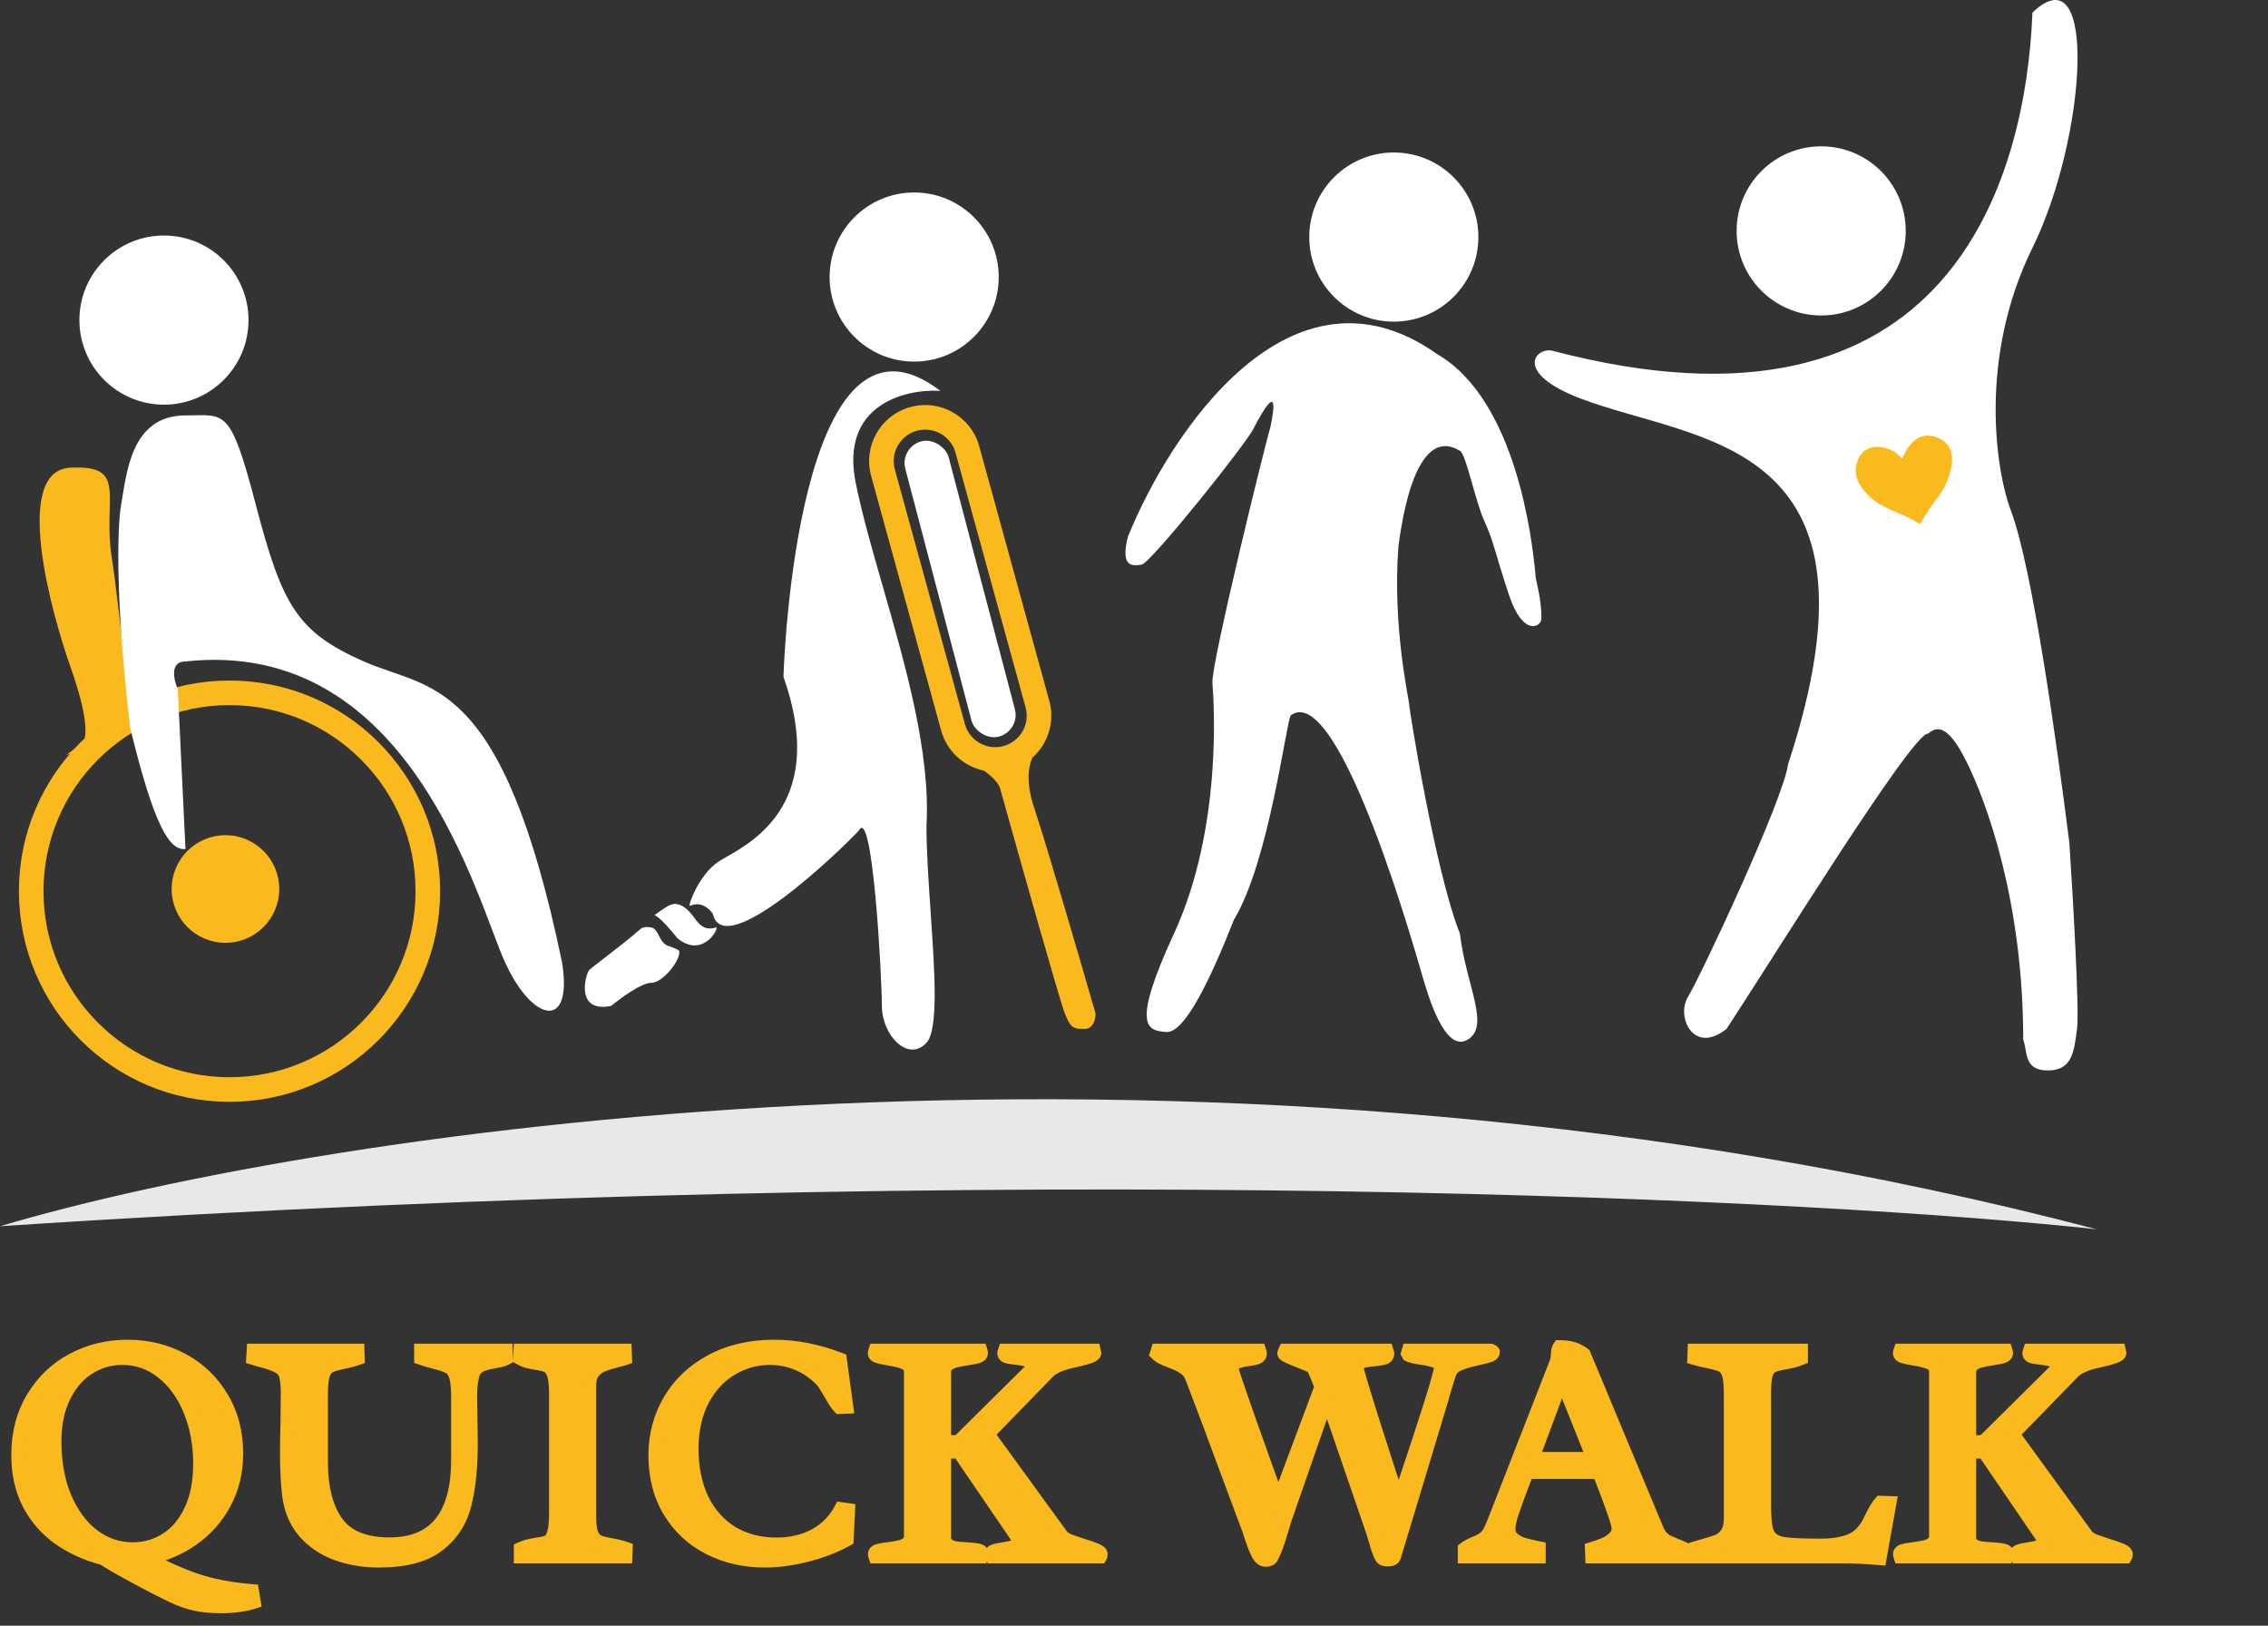 <svg width="120" height="86" viewBox="0 0 120 86" fill="none" xmlns="http://www.w3.org/2000/svg">
<rect x="0" y="0" width="120" height="86" fill="#333333" stroke="none"/>
<path d="M4.423 39.279C4.237 39.775 3.823 39.831 3.505 39.933C3.773 39.744 4.089 39.521 4.423 39.279C4.631 38.721 4.549 37.604 3.713 35.234C2.737 32.469 0.622 24.904 3.713 24.742C6.804 24.579 5.421 26.287 5.909 29.459C6.397 32.632 6.518 35.975 7.25 36.463C7.728 36.782 5.905 38.206 4.423 39.279Z" fill="#FAB91C"/>
<circle cx="12.144" cy="47.144" r="10.493" stroke="#FAB91C" stroke-width="1.301"/>
<path d="M9.814 21.976C6.885 21.976 6.696 25.121 6.397 26.775C6.284 27.403 5.991 30.842 6.885 38.488C8.187 43.857 9 44.995 9.814 44.914L9.407 36.455C9.19 35.967 8.968 34.991 9.814 34.991C21.771 33.689 25.268 47.761 26.733 50.933C28.197 54.106 30.311 54.512 29.742 50.933C26.57 35.641 22.747 36.536 19.249 34.991C15.752 33.445 14.938 32.062 13.555 26.775C12.173 21.488 11.928 21.976 9.814 21.976Z" fill="white"/>
<circle cx="8.675" cy="16.933" r="4.474" fill="white"/>
<circle cx="11.929" cy="47.029" r="2.847" fill="#FAB91C"/>
<rect x="47.598" y="23.649" width="2.373" height="16.15" rx="1.186" transform="rotate(-14.729 47.598 23.649)" fill="white"/>
<path fill-rule="evenodd" clip-rule="evenodd" d="M50.557 23.951L54.263 37.418C54.507 38.305 53.986 39.221 53.099 39.465C52.213 39.709 51.296 39.188 51.052 38.302L47.346 24.835C47.102 23.948 47.623 23.032 48.51 22.788C49.397 22.544 50.313 23.065 50.557 23.951ZM46.092 25.18C45.657 23.601 46.585 21.968 48.165 21.533C49.744 21.098 51.377 22.026 51.812 23.606L55.518 37.073C55.829 38.202 55.443 39.358 54.621 40.084C54.394 40.596 54.291 41.451 54.713 42.717C55.364 44.669 57.154 50.797 57.967 53.617C57.967 53.888 57.853 54.43 57.398 54.43C56.828 54.43 56.665 54.43 56.34 53.617C56.08 52.966 53.954 45.428 52.924 41.741C52.902 41.587 52.692 41.214 52.061 40.767C51.004 40.548 50.103 39.759 49.797 38.647L46.092 25.18Z" fill="#FAB91C"/>
<path fill-rule="evenodd" clip-rule="evenodd" d="M52.842 14.655C52.842 17.126 50.839 19.129 48.368 19.129C45.898 19.129 43.895 17.126 43.895 14.655C43.895 12.185 45.898 10.182 48.368 10.182C50.839 10.182 52.842 12.185 52.842 14.655ZM49.751 20.675C47.907 20.567 44.431 21.391 45.278 25.555C45.617 27.227 46.158 29.109 46.725 31.082L46.725 31.082C47.924 35.252 49.24 39.829 49.019 43.694C49.019 45.041 49.131 46.667 49.241 48.27V48.271C49.456 51.411 49.665 54.463 49.019 55.163C48.043 56.221 46.66 54.757 46.66 53.211C46.66 51.666 46.172 42.556 45.44 43.938C44.464 44.996 38.282 50.934 37.713 48.331C37.469 48.005 37.065 47.677 36.495 47.922C36.414 47.84 37.021 46.219 38.038 45.565C38.141 45.499 38.274 45.423 38.429 45.335C39.986 44.451 43.748 42.314 41.455 35.804C41.455 35.316 42.187 14.9 49.751 20.675ZM34.621 48.412C34.621 48.414 34.623 48.414 34.626 48.413L34.621 48.412ZM34.626 48.413C34.89 48.486 35.545 49.255 35.841 49.632C37.224 50.77 38.119 48.981 37.875 49.062C37.631 49.144 37.224 49.225 36.817 48.656C36.41 48.086 35.922 47.598 35.353 47.924C35.064 48.089 34.847 48.252 34.727 48.342C34.673 48.383 34.638 48.409 34.626 48.413ZM31.896 50.742C31.526 51.028 31.244 51.245 31.181 51.307C30.989 51.499 30.392 53.617 32.344 53.21C32.832 52.803 33.938 51.99 34.459 51.99C35.109 51.99 36.086 50.688 35.923 50.282C35.896 50.255 35.744 50.168 35.353 50.038C35.103 49.954 34.981 49.721 34.867 49.503C34.759 49.296 34.657 49.101 34.459 49.062C34.133 48.997 33.944 49.089 33.889 49.143C33.381 49.601 32.515 50.267 31.896 50.742Z" fill="white"/>
<circle cx="73.747" cy="12.541" r="4.474" fill="white"/>
<path d="M76.024 18.722C68.281 13.256 61.898 22.898 59.675 28.402C59.268 30.029 59.919 29.947 60.407 29.866C60.895 29.785 66.101 23.277 66.345 22.627C67.646 20.154 67.427 21.596 67.211 22.627C67.048 23.051 64.067 35.153 64.148 36.129C64.23 37.105 64.692 43.806 62.115 49.388C59.805 54.392 60.732 54.512 61.708 54.593C62.684 54.675 64.067 51.746 65.287 48.656C67.158 45.565 68.053 38.163 68.297 37.837C70.9 35.967 75.048 50.933 75.292 51.746C75.536 52.56 76.431 55.732 77.651 55C78.871 54.268 77.57 52.153 77.244 49.388C75.943 46.134 74.56 37.512 74.56 37.268C74.56 37.024 73.665 33.201 73.991 28.89C74.885 22.22 76.919 23.684 77.244 23.847C77.57 24.009 78.058 26.531 78.546 27.588C79.034 28.646 79.115 29.297 79.847 31.493C80.579 33.689 81.555 33.186 81.555 32.713C81.555 31.483 81.23 30.761 81.23 30.273C81.067 28.646 80.254 21.163 76.024 18.722Z" fill="white"/>
<circle cx="96.359" cy="12.215" r="4.474" fill="white"/>
<path d="M82.159 18.56C103.226 24.091 107.185 9.395 107.537 0.665C111.035 -2.67 110.384 7.335 107.537 13.11C104.691 18.885 105.574 24.839 106.399 27.019C107.537 30.029 108.839 39.41 109.49 44.589C109.679 47.463 110.026 53.455 109.896 54.431C109.734 55.651 109.639 56.627 108.351 56.627C107.063 56.627 107.293 55.651 107.049 55C107.049 47.679 105.097 42.392 104.04 40.278C102.982 38.163 102.413 38.488 102.006 38.813C101.193 38.732 93.71 50.852 91.351 54.431C89.59 55.824 88.666 53.78 89.317 52.723C89.968 51.665 94.36 42.311 94.604 40.44C100.298 23.115 89.805 23.44 83.623 21.081C80.011 19.703 81.272 18.327 82.159 18.56Z" fill="white"/>
<path d="M101.031 23.135C100.831 23.315 100.674 23.538 100.557 23.758C100.556 23.757 100.554 23.756 100.553 23.756C100.349 23.6 100.071 23.465 99.773 23.393C99.475 23.321 99.132 23.307 98.81 23.427C98.479 23.549 98.198 23.803 98.025 24.21C97.736 24.887 97.934 25.5 98.254 25.964C98.57 26.42 99.021 26.762 99.324 26.95L99.333 26.956L99.342 26.96C99.689 27.143 99.997 27.277 100.279 27.401C100.338 27.426 100.396 27.452 100.453 27.477C100.784 27.623 101.089 27.767 101.423 27.983L101.687 28.154L101.845 27.882C102.203 27.266 102.38 26.997 102.804 26.447C103.044 26.136 103.415 25.467 103.541 24.781C103.605 24.435 103.611 24.059 103.482 23.715C103.348 23.36 103.08 23.066 102.653 22.885C102.326 22.747 102.018 22.715 101.735 22.77C101.454 22.826 101.22 22.965 101.031 23.135Z" fill="#FAB91C" stroke="white" stroke-width="0.6"/>
<path d="M0 64.868C17.324 59.721 63.85 52.678 110.94 65.031C96.755 63.478 54.707 61.271 0 64.868Z" fill="#E8E8E8"/>
<path d="M13.454 84.754C13.236 84.827 12.973 84.885 12.665 84.93C12.357 84.975 12.049 84.998 11.741 84.998C11.181 84.998 10.702 84.953 10.305 84.863C9.913 84.773 9.496 84.622 9.054 84.41C8.561 84.174 7.931 83.85 7.164 83.435C6.397 83.021 5.829 82.694 5.459 82.453C4.563 82.218 3.776 81.859 3.099 81.378C2.422 80.891 1.892 80.278 1.512 79.538C1.131 78.794 0.941 77.94 0.941 76.977C0.941 75.835 1.201 74.827 1.722 73.954C2.242 73.08 2.945 72.405 3.83 71.93C4.72 71.454 5.694 71.216 6.752 71.216C7.805 71.216 8.771 71.451 9.65 71.921C10.529 72.391 11.226 73.058 11.741 73.92C12.262 74.782 12.522 75.773 12.522 76.893C12.522 77.862 12.312 78.735 11.892 79.513C11.478 80.291 10.91 80.933 10.187 81.436C9.471 81.94 8.662 82.279 7.76 82.453C8.6 82.856 9.272 83.158 9.776 83.36C10.285 83.567 10.814 83.732 11.363 83.855C11.912 83.984 12.575 84.082 13.354 84.149L13.454 84.754ZM7.013 81.932C7.668 81.932 8.264 81.761 8.802 81.42C9.345 81.073 9.773 80.56 10.086 79.883C10.406 79.205 10.565 78.388 10.565 77.43C10.565 76.412 10.392 75.476 10.044 74.625C9.697 73.774 9.213 73.103 8.592 72.61C7.97 72.112 7.262 71.862 6.467 71.862C5.806 71.862 5.204 72.041 4.661 72.4C4.118 72.752 3.69 73.262 3.376 73.928C3.063 74.589 2.906 75.359 2.906 76.238C2.906 77.369 3.088 78.365 3.452 79.228C3.821 80.09 4.317 80.756 4.938 81.227C5.565 81.697 6.257 81.932 7.013 81.932ZM18.955 71.862C18.726 71.946 18.429 72.025 18.065 72.097C17.763 72.159 17.544 72.229 17.41 72.307C17.281 72.38 17.18 72.526 17.108 72.744C17.04 72.957 17.007 73.298 17.007 73.769V77.355C17.007 78.704 17.278 79.762 17.822 80.529C18.37 81.291 19.3 81.672 20.61 81.672C23.012 81.672 24.213 80.185 24.213 77.212V73.912C24.213 73.413 24.176 73.049 24.104 72.82C24.036 72.59 23.93 72.433 23.784 72.349C23.639 72.26 23.395 72.173 23.054 72.089C22.729 72.005 22.463 71.927 22.256 71.854V71.426H26.783L26.799 71.862C26.715 71.907 26.623 71.944 26.522 71.972C26.427 71.994 26.298 72.019 26.136 72.047C25.923 72.086 25.752 72.126 25.624 72.165C25.495 72.198 25.375 72.26 25.262 72.349C25.156 72.433 25.081 72.551 25.036 72.702C24.946 73.01 24.901 73.368 24.901 73.777C24.901 74.046 24.907 74.471 24.918 75.054C24.929 75.636 24.935 76.073 24.935 76.364C24.935 77.64 24.823 78.718 24.599 79.597C24.381 80.476 23.913 81.193 23.197 81.747C22.485 82.302 21.436 82.579 20.047 82.579C19.241 82.579 18.491 82.453 17.796 82.201C17.102 81.943 16.525 81.546 16.066 81.008C15.613 80.471 15.344 79.799 15.26 78.993C15.193 78.41 15.159 77.674 15.159 76.784C15.159 76.269 15.168 75.759 15.184 75.255C15.196 74.583 15.201 74.085 15.201 73.76C15.201 73.346 15.173 73.024 15.117 72.794C15.061 72.571 14.921 72.403 14.697 72.291C14.479 72.179 14.182 72.075 13.807 71.98C13.622 71.93 13.477 71.888 13.37 71.854L13.396 71.426H18.939L18.955 71.862ZM31.2 80.177C31.2 80.602 31.237 80.916 31.309 81.117C31.388 81.319 31.491 81.453 31.62 81.52C31.755 81.588 31.965 81.647 32.25 81.697C32.58 81.753 32.874 81.826 33.132 81.915L33.115 82.36H27.53V81.924C27.692 81.851 27.838 81.8 27.967 81.772C28.101 81.739 28.269 81.705 28.471 81.672C28.723 81.638 28.907 81.591 29.025 81.529C29.143 81.462 29.232 81.316 29.294 81.092C29.361 80.868 29.395 80.513 29.395 80.026V73.71C29.395 73.251 29.355 72.912 29.277 72.694C29.199 72.475 29.095 72.335 28.966 72.274C28.843 72.212 28.658 72.165 28.412 72.131C28.21 72.097 28.042 72.064 27.908 72.03C27.779 71.997 27.642 71.938 27.497 71.854L27.513 71.426H33.081L33.098 71.862C32.981 71.907 32.813 71.955 32.594 72.005C32.286 72.084 32.04 72.162 31.855 72.24C31.671 72.319 31.514 72.442 31.385 72.61C31.262 72.772 31.2 72.996 31.2 73.282V80.177ZM44.411 74.457C44.338 74.385 44.26 74.284 44.176 74.155C44.092 74.021 44.011 73.883 43.932 73.744C43.915 73.716 43.871 73.64 43.798 73.517C43.725 73.394 43.658 73.287 43.596 73.198C43.535 73.108 43.476 73.035 43.42 72.979C43.045 72.604 42.628 72.324 42.169 72.139C41.715 71.955 41.236 71.862 40.732 71.862C40.005 71.862 39.324 72.053 38.692 72.433C38.065 72.808 37.561 73.357 37.18 74.079C36.805 74.802 36.617 75.658 36.617 76.649C36.617 77.663 36.799 78.55 37.163 79.312C37.533 80.068 38.053 80.653 38.725 81.067C39.403 81.476 40.189 81.68 41.085 81.68C41.847 81.68 42.521 81.523 43.109 81.21C43.703 80.891 44.162 80.423 44.486 79.807L44.898 79.866L44.822 81.453C44.212 81.795 43.507 82.069 42.706 82.276C41.911 82.478 41.169 82.579 40.48 82.579C39.383 82.579 38.392 82.352 37.507 81.898C36.623 81.445 35.926 80.795 35.416 79.95C34.907 79.105 34.652 78.116 34.652 76.985C34.652 75.916 34.912 74.942 35.433 74.063C35.954 73.184 36.693 72.489 37.65 71.98C38.608 71.47 39.713 71.216 40.968 71.216C42.115 71.216 43.28 71.445 44.461 71.904L44.806 74.441L44.411 74.457ZM50.701 76.263L54.531 72.467C54.553 72.4 54.565 72.338 54.565 72.282C54.565 72.126 54.498 72.022 54.363 71.972C54.229 71.921 54.024 71.882 53.75 71.854C53.532 71.832 53.369 71.803 53.263 71.77C53.162 71.736 53.112 71.672 53.112 71.577C53.112 71.56 53.126 71.51 53.154 71.426H57.89L57.924 71.577C57.924 71.65 57.818 71.722 57.605 71.795C57.392 71.868 57.101 71.944 56.731 72.022C56.194 72.139 55.796 72.305 55.539 72.517L52.28 75.86L56.211 81.269C56.283 81.347 56.407 81.422 56.58 81.495C56.759 81.562 56.997 81.644 57.294 81.739C57.608 81.834 57.846 81.918 58.008 81.991C58.176 82.064 58.26 82.136 58.26 82.209C58.26 82.271 58.249 82.321 58.226 82.36H52.482C52.448 82.288 52.431 82.24 52.431 82.218C52.431 82.134 52.482 82.075 52.583 82.041C52.689 82.002 52.854 81.966 53.078 81.932C53.347 81.893 53.548 81.848 53.683 81.798C53.823 81.742 53.893 81.644 53.893 81.504C53.893 81.448 53.845 81.358 53.75 81.235L50.735 76.817H49.979V81.319C49.979 81.493 50.035 81.624 50.147 81.714C50.265 81.798 50.405 81.854 50.567 81.882C50.729 81.904 50.937 81.921 51.188 81.932C51.463 81.949 51.662 81.974 51.785 82.008C51.908 82.036 51.969 82.1 51.969 82.201C51.969 82.212 51.956 82.265 51.928 82.36H46.301C46.278 82.293 46.267 82.246 46.267 82.218C46.267 82.122 46.329 82.058 46.452 82.024C46.575 81.985 46.763 81.952 47.014 81.924C47.261 81.89 47.46 81.856 47.611 81.823C47.762 81.789 47.894 81.728 48.005 81.638C48.117 81.549 48.173 81.425 48.173 81.269V72.568C48.173 72.349 48.07 72.195 47.863 72.106C47.656 72.016 47.364 71.944 46.989 71.888C46.732 71.843 46.544 71.801 46.427 71.761C46.315 71.722 46.259 71.661 46.259 71.577C46.259 71.56 46.273 71.51 46.301 71.426H51.894C51.916 71.498 51.928 71.546 51.928 71.568C51.928 71.663 51.866 71.731 51.743 71.77C51.62 71.809 51.426 71.848 51.163 71.888C50.911 71.927 50.707 71.966 50.55 72.005C50.393 72.044 50.259 72.109 50.147 72.198C50.035 72.288 49.979 72.411 49.979 72.568V76.263H50.701ZM69.892 73.366L69.69 72.853C69.601 72.629 69.531 72.461 69.48 72.349C69.413 72.293 69.183 72.19 68.792 72.039C68.484 71.915 68.263 71.823 68.128 71.761C67.994 71.7 67.927 71.644 67.927 71.594C67.927 71.582 67.935 71.554 67.952 71.51C67.969 71.465 67.98 71.437 67.985 71.426H73.377C73.383 71.442 73.391 71.47 73.402 71.51C73.419 71.549 73.427 71.577 73.427 71.594C73.427 71.722 73.366 71.806 73.243 71.846C73.125 71.885 72.938 71.915 72.68 71.938C72.394 71.96 72.179 71.999 72.033 72.055C71.888 72.106 71.815 72.215 71.815 72.383C71.815 72.501 72.129 73.55 72.756 75.532C73.388 77.514 73.805 78.797 74.007 79.379L74.242 78.665C75.552 74.751 76.207 72.66 76.207 72.391C76.207 72.218 76.123 72.097 75.956 72.03C75.787 71.957 75.541 71.899 75.216 71.854C75.082 71.837 74.951 71.815 74.822 71.787C74.693 71.759 74.592 71.725 74.519 71.686L74.469 71.594L74.519 71.426H78.861C78.884 71.426 78.912 71.437 78.945 71.459C78.979 71.476 79.001 71.496 79.013 71.518C79.013 71.602 78.948 71.669 78.819 71.719C78.691 71.764 78.483 71.817 78.198 71.879C77.778 71.969 77.445 72.067 77.198 72.173C76.952 72.274 76.79 72.431 76.711 72.643C76.65 72.817 76.585 73.019 76.518 73.248C76.451 73.472 76.403 73.632 76.375 73.727C76.342 73.861 76.314 73.962 76.291 74.029L73.78 82.352C73.747 82.464 73.629 82.52 73.427 82.52C73.338 82.52 73.262 82.509 73.201 82.486C73.145 82.464 73.1 82.419 73.066 82.352C72.96 82.145 72.854 81.84 72.747 81.436L72.596 80.958L70.211 74.012L68.036 80.269C67.985 80.409 67.915 80.636 67.826 80.949C67.719 81.302 67.63 81.579 67.557 81.781C67.484 81.982 67.403 82.173 67.314 82.352C67.28 82.425 67.235 82.472 67.179 82.495C67.123 82.523 67.05 82.537 66.961 82.537C66.793 82.537 66.65 82.419 66.532 82.184C66.415 81.949 66.297 81.647 66.18 81.277L66.096 81.008L64.945 77.926C64.324 76.235 63.694 74.555 63.056 72.887C62.966 72.657 62.834 72.487 62.661 72.375C62.493 72.257 62.266 72.145 61.98 72.039C61.768 71.96 61.605 71.893 61.493 71.837C61.381 71.781 61.278 71.706 61.183 71.61L61.241 71.426H66.642C66.647 71.442 66.656 71.47 66.667 71.51C66.678 71.543 66.684 71.571 66.684 71.594C66.684 71.706 66.628 71.784 66.516 71.829C66.409 71.868 66.247 71.901 66.028 71.93C65.76 71.963 65.553 72.013 65.407 72.081C65.267 72.142 65.197 72.26 65.197 72.433C65.197 72.512 65.497 73.402 66.096 75.104C66.7 76.806 67.213 78.237 67.633 79.396L69.892 73.366ZM80.81 77.892L80.65 78.296C80.398 78.951 80.2 79.491 80.054 79.916C79.908 80.336 79.835 80.661 79.835 80.891C79.835 81.092 79.908 81.257 80.054 81.386C80.205 81.515 80.376 81.61 80.566 81.672C80.762 81.733 81 81.792 81.28 81.848L81.44 81.882V82.36H77.476V81.924C77.554 81.862 77.632 81.812 77.711 81.772C77.795 81.728 77.898 81.68 78.022 81.63C78.217 81.551 78.374 81.47 78.492 81.386C78.615 81.302 78.724 81.171 78.819 80.991C78.875 80.879 78.931 80.754 78.987 80.614C79.049 80.468 79.088 80.373 79.105 80.328L79.206 80.068L82.347 72.022C82.369 71.96 82.386 71.854 82.397 71.703C82.403 71.591 82.411 71.501 82.422 71.434C82.439 71.361 82.467 71.297 82.506 71.241C82.781 71.241 83.016 71.269 83.212 71.325C83.413 71.381 83.615 71.484 83.816 71.635L87.671 80.882C87.744 81.056 87.828 81.196 87.923 81.302C88.018 81.403 88.116 81.481 88.217 81.537C88.324 81.588 88.466 81.649 88.645 81.722C88.797 81.772 88.956 81.84 89.124 81.924L89.107 82.36H84.219L84.203 81.924C84.466 81.845 84.69 81.767 84.875 81.689C85.065 81.61 85.236 81.501 85.387 81.361C85.538 81.221 85.614 81.05 85.614 80.849C85.614 80.625 85.334 79.793 84.774 78.354C84.74 78.27 84.707 78.189 84.673 78.111C84.645 78.032 84.62 77.96 84.597 77.892H80.81ZM82.632 73.021L81.095 77.153H84.287L82.632 73.021ZM91.551 73.676C91.551 73.223 91.515 72.892 91.442 72.685C91.369 72.473 91.263 72.33 91.123 72.257C90.983 72.184 90.756 72.117 90.443 72.055C90.062 71.972 89.788 71.904 89.62 71.854L89.636 71.426H95.314V71.862C95.151 71.93 95.006 71.98 94.877 72.013C94.748 72.041 94.578 72.075 94.365 72.114C94.096 72.159 93.897 72.215 93.769 72.282C93.64 72.344 93.539 72.475 93.466 72.677C93.399 72.879 93.365 73.195 93.365 73.626V79.74C93.365 80.418 93.43 80.888 93.559 81.151C93.693 81.409 93.942 81.571 94.306 81.638C94.67 81.705 95.336 81.739 96.305 81.739C96.921 81.739 97.439 81.66 97.859 81.504C98.284 81.341 98.623 81.019 98.875 80.538L99.001 80.286C99.09 80.101 99.172 79.947 99.244 79.824C99.317 79.695 99.401 79.578 99.496 79.471L100 79.488L99.471 82.453C98.721 82.391 98.108 82.36 97.632 82.36H89.628L89.611 81.907C89.695 81.879 89.874 81.826 90.149 81.747C90.468 81.663 90.72 81.582 90.905 81.504C91.09 81.42 91.243 81.288 91.367 81.109C91.49 80.924 91.551 80.669 91.551 80.345V73.676ZM104.938 76.263L108.768 72.467C108.791 72.4 108.802 72.338 108.802 72.282C108.802 72.126 108.735 72.022 108.6 71.972C108.466 71.921 108.261 71.882 107.987 71.854C107.769 71.832 107.606 71.803 107.5 71.77C107.399 71.736 107.349 71.672 107.349 71.577C107.349 71.56 107.363 71.51 107.391 71.426H112.128L112.161 71.577C112.161 71.65 112.055 71.722 111.842 71.795C111.629 71.868 111.338 71.944 110.969 72.022C110.431 72.139 110.034 72.305 109.776 72.517L106.517 75.86L110.448 81.269C110.521 81.347 110.644 81.422 110.817 81.495C110.997 81.562 111.235 81.644 111.531 81.739C111.845 81.834 112.083 81.918 112.245 81.991C112.413 82.064 112.497 82.136 112.497 82.209C112.497 82.271 112.486 82.321 112.463 82.36H106.719C106.685 82.288 106.669 82.24 106.669 82.218C106.669 82.134 106.719 82.075 106.82 82.041C106.926 82.002 107.091 81.966 107.315 81.932C107.584 81.893 107.786 81.848 107.92 81.798C108.06 81.742 108.13 81.644 108.13 81.504C108.13 81.448 108.082 81.358 107.987 81.235L104.972 76.817H104.216V81.319C104.216 81.493 104.272 81.624 104.384 81.714C104.502 81.798 104.642 81.854 104.804 81.882C104.966 81.904 105.174 81.921 105.426 81.932C105.7 81.949 105.899 81.974 106.022 82.008C106.145 82.036 106.207 82.1 106.207 82.201C106.207 82.212 106.193 82.265 106.165 82.36H100.538C100.515 82.293 100.504 82.246 100.504 82.218C100.504 82.122 100.566 82.058 100.689 82.024C100.812 81.985 101 81.952 101.252 81.924C101.498 81.89 101.697 81.856 101.848 81.823C101.999 81.789 102.131 81.728 102.243 81.638C102.355 81.549 102.411 81.425 102.411 81.269V72.568C102.411 72.349 102.307 72.195 102.1 72.106C101.893 72.016 101.602 71.944 101.226 71.888C100.969 71.843 100.781 71.801 100.664 71.761C100.552 71.722 100.496 71.661 100.496 71.577C100.496 71.56 100.51 71.51 100.538 71.426H106.131C106.153 71.498 106.165 71.546 106.165 71.568C106.165 71.663 106.103 71.731 105.98 71.77C105.857 71.809 105.664 71.848 105.4 71.888C105.148 71.927 104.944 71.966 104.787 72.005C104.631 72.044 104.496 72.109 104.384 72.198C104.272 72.288 104.216 72.411 104.216 72.568V76.263H104.938Z" fill="#FAB91C"/>
<path d="M13.454 84.754L13.563 85.08L13.842 84.987L13.794 84.697L13.454 84.754ZM10.305 84.863L10.228 85.198L10.229 85.199L10.305 84.863ZM9.054 84.41L9.203 84.1L9.202 84.099L9.054 84.41ZM5.459 82.453L5.647 82.165L5.6 82.134L5.546 82.12L5.459 82.453ZM3.099 81.378L2.898 81.657L2.9 81.658L3.099 81.378ZM1.512 79.538L1.205 79.695L1.206 79.696L1.512 79.538ZM3.83 71.93L3.668 71.626L3.667 71.626L3.83 71.93ZM11.741 73.92L11.446 74.096L11.447 74.098L11.741 73.92ZM11.892 79.513L11.589 79.35L11.588 79.352L11.892 79.513ZM10.187 81.436L9.99 81.154L9.989 81.155L10.187 81.436ZM7.76 82.453L7.695 82.115L6.672 82.312L7.611 82.763L7.76 82.453ZM9.776 83.36L9.905 83.041L9.904 83.04L9.776 83.36ZM11.363 83.855L11.442 83.52L11.438 83.52L11.363 83.855ZM13.354 84.149L13.693 84.093L13.649 83.829L13.383 83.806L13.354 84.149ZM8.802 81.42L8.986 81.71L8.987 81.71L8.802 81.42ZM10.086 79.883L9.775 79.736L9.774 79.738L10.086 79.883ZM8.592 72.61L8.376 72.878L8.378 72.879L8.592 72.61ZM4.661 72.4L4.849 72.688L4.851 72.687L4.661 72.4ZM3.376 73.928L3.687 74.076L3.687 74.075L3.376 73.928ZM3.452 79.228L3.135 79.362L3.136 79.363L3.452 79.228ZM4.938 81.227L4.731 81.501L4.732 81.502L4.938 81.227ZM13.345 84.428C13.152 84.492 12.91 84.547 12.615 84.59L12.714 85.271C13.036 85.224 13.32 85.161 13.563 85.08L13.345 84.428ZM12.615 84.59C12.324 84.632 12.032 84.653 11.741 84.653V85.341C12.066 85.341 12.39 85.318 12.714 85.271L12.615 84.59ZM11.741 84.653C11.198 84.653 10.746 84.61 10.38 84.528L10.229 85.199C10.659 85.296 11.164 85.341 11.741 85.341V84.653ZM10.382 84.528C10.019 84.445 9.627 84.303 9.203 84.1L8.904 84.72C9.365 84.941 9.807 85.102 10.228 85.198L10.382 84.528ZM9.202 84.099C8.716 83.867 8.092 83.546 7.327 83.133L7 83.738C7.77 84.154 8.405 84.481 8.905 84.72L9.202 84.099ZM7.327 83.133C6.562 82.719 6.004 82.397 5.647 82.165L5.271 82.741C5.653 82.99 6.231 83.323 7 83.738L7.327 83.133ZM5.546 82.12C4.686 81.894 3.938 81.552 3.298 81.097L2.9 81.658C3.615 82.166 4.44 82.541 5.372 82.785L5.546 82.12ZM3.3 81.098C2.666 80.643 2.173 80.072 1.818 79.381L1.206 79.696C1.612 80.484 2.177 81.138 2.898 81.657L3.3 81.098ZM1.818 79.382C1.466 78.693 1.285 77.894 1.285 76.977H0.597C0.597 77.986 0.796 78.895 1.205 79.695L1.818 79.382ZM1.285 76.977C1.285 75.889 1.532 74.944 2.017 74.13L1.426 73.777C0.87 74.71 0.597 75.781 0.597 76.977H1.285ZM2.017 74.13C2.506 73.309 3.164 72.678 3.993 72.232L3.667 71.626C2.727 72.132 1.978 72.851 1.426 73.777L2.017 74.13ZM3.992 72.233C4.83 71.785 5.748 71.56 6.752 71.56V70.872C5.64 70.872 4.61 71.122 3.668 71.626L3.992 72.233ZM6.752 71.56C7.752 71.56 8.661 71.782 9.488 72.224L9.812 71.618C8.88 71.119 7.858 70.872 6.752 70.872V71.56ZM9.488 72.224C10.311 72.665 10.962 73.287 11.446 74.096L12.036 73.743C11.489 72.828 10.747 72.118 9.812 71.618L9.488 72.224ZM11.447 74.098C11.931 74.9 12.178 75.829 12.178 76.893H12.866C12.866 75.718 12.592 74.664 12.036 73.742L11.447 74.098ZM12.178 76.893C12.178 77.81 11.98 78.626 11.589 79.35L12.195 79.677C12.645 78.844 12.866 77.913 12.866 76.893H12.178ZM11.588 79.352C11.2 80.082 10.668 80.682 9.99 81.154L10.384 81.719C11.151 81.184 11.756 80.501 12.196 79.675L11.588 79.352ZM9.989 81.155C9.314 81.63 8.551 81.95 7.695 82.115L7.825 82.79C8.772 82.608 9.627 82.251 10.385 81.718L9.989 81.155ZM7.611 82.763C8.454 83.167 9.134 83.473 9.648 83.679L9.904 83.04C9.41 82.843 8.746 82.544 7.909 82.143L7.611 82.763ZM9.646 83.678C10.174 83.893 10.721 84.064 11.288 84.191L11.438 83.52C10.908 83.4 10.397 83.241 9.905 83.041L9.646 83.678ZM11.284 84.19C11.854 84.324 12.535 84.424 13.324 84.492L13.383 83.806C12.616 83.74 11.969 83.644 11.442 83.52L11.284 84.19ZM13.014 84.206L13.115 84.811L13.794 84.697L13.693 84.093L13.014 84.206ZM7.013 82.276C7.731 82.276 8.392 82.088 8.986 81.71L8.617 81.129C8.136 81.435 7.604 81.588 7.013 81.588V82.276ZM8.987 81.71C9.594 81.322 10.062 80.755 10.399 80.027L9.774 79.738C9.484 80.366 9.096 80.823 8.616 81.13L8.987 81.71ZM10.398 80.029C10.744 79.295 10.909 78.425 10.909 77.43H10.221C10.221 78.351 10.068 79.115 9.775 79.736L10.398 80.029ZM10.909 77.43C10.909 76.372 10.729 75.392 10.363 74.496L9.726 74.755C10.055 75.561 10.221 76.451 10.221 77.43H10.909ZM10.363 74.496C9.997 73.598 9.48 72.875 8.805 72.34L8.378 72.879C8.946 73.33 9.398 73.95 9.726 74.755L10.363 74.496ZM8.807 72.341C8.124 71.794 7.34 71.518 6.467 71.518V72.206C7.183 72.206 7.816 72.429 8.376 72.878L8.807 72.341ZM6.467 71.518C5.74 71.518 5.072 71.717 4.472 72.113L4.851 72.687C5.337 72.366 5.872 72.206 6.467 72.206V71.518ZM4.474 72.111C3.87 72.504 3.402 73.066 3.065 73.782L3.687 74.075C3.978 73.458 4.366 73.002 4.848 72.688L4.474 72.111ZM3.065 73.781C2.726 74.496 2.562 75.318 2.562 76.238H3.25C3.25 75.4 3.399 74.682 3.687 74.076L3.065 73.781ZM2.562 76.238C2.562 77.406 2.75 78.449 3.135 79.362L3.769 79.094C3.426 78.282 3.25 77.332 3.25 76.238H2.562ZM3.136 79.363C3.524 80.269 4.053 80.988 4.731 81.501L5.146 80.952C4.581 80.525 4.119 79.911 3.768 79.092L3.136 79.363ZM4.732 81.502C5.416 82.015 6.179 82.276 7.013 82.276V81.588C6.334 81.588 5.715 81.379 5.145 80.951L4.732 81.502ZM18.955 71.862L19.073 72.185L19.309 72.099L19.299 71.849L18.955 71.862ZM18.065 72.097L17.998 71.76L17.996 71.76L18.065 72.097ZM17.41 72.307L17.579 72.607L17.583 72.605L17.41 72.307ZM17.108 72.744L16.781 72.635L16.78 72.641L17.108 72.744ZM17.822 80.529L17.541 80.728L17.542 80.731L17.822 80.529ZM24.104 72.82L23.773 72.916L23.776 72.924L24.104 72.82ZM23.784 72.349L23.604 72.642L23.613 72.647L23.784 72.349ZM23.054 72.089L22.968 72.422L22.972 72.423L23.054 72.089ZM22.256 71.854H21.912V72.098L22.142 72.178L22.256 71.854ZM22.256 71.426V71.082H21.912V71.426H22.256ZM26.783 71.426L27.126 71.412L27.114 71.082H26.783V71.426ZM26.799 71.862L26.961 72.166L27.151 72.064L27.143 71.849L26.799 71.862ZM26.522 71.972L26.601 72.307L26.614 72.303L26.522 71.972ZM26.136 72.047L26.078 71.708L26.074 71.709L26.136 72.047ZM25.624 72.165L25.71 72.498L25.724 72.494L25.624 72.165ZM25.262 72.349L25.476 72.619L25.477 72.618L25.262 72.349ZM25.036 72.702L24.706 72.604L24.705 72.606L25.036 72.702ZM24.599 79.597L24.266 79.512L24.265 79.514L24.599 79.597ZM23.197 81.747L22.986 81.475L22.985 81.476L23.197 81.747ZM17.796 82.201L17.677 82.523L17.679 82.524L17.796 82.201ZM16.066 81.008L15.803 81.23L15.805 81.232L16.066 81.008ZM15.26 78.993L15.602 78.957L15.602 78.953L15.26 78.993ZM15.184 75.255L15.528 75.267L15.528 75.261L15.184 75.255ZM15.117 72.794L15.451 72.713L15.451 72.711L15.117 72.794ZM14.697 72.291L14.54 72.597L14.543 72.598L14.697 72.291ZM13.807 71.98L13.716 72.312L13.722 72.313L13.807 71.98ZM13.37 71.854L13.027 71.834L13.011 72.101L13.267 72.182L13.37 71.854ZM13.396 71.426V71.082H13.071L13.052 71.405L13.396 71.426ZM18.939 71.426L19.282 71.412L19.27 71.082H18.939V71.426ZM18.837 71.539C18.63 71.615 18.352 71.689 17.998 71.76L18.133 72.435C18.506 72.36 18.821 72.278 19.073 72.185L18.837 71.539ZM17.996 71.76C17.686 71.824 17.422 71.902 17.237 72.01L17.583 72.605C17.667 72.556 17.839 72.495 18.134 72.434L17.996 71.76ZM17.241 72.008C17.006 72.141 16.867 72.379 16.781 72.635L17.434 72.853C17.494 72.672 17.556 72.62 17.579 72.607L17.241 72.008ZM16.78 72.641C16.695 72.907 16.663 73.293 16.663 73.769H17.351C17.351 73.304 17.385 73.007 17.436 72.848L16.78 72.641ZM16.663 73.769V77.355H17.351V73.769H16.663ZM16.663 77.355C16.663 78.746 16.942 79.883 17.541 80.728L18.102 80.331C17.615 79.642 17.351 78.663 17.351 77.355H16.663ZM17.542 80.731C18.179 81.614 19.236 82.016 20.61 82.016V81.328C19.363 81.328 18.561 80.968 18.101 80.328L17.542 80.731ZM20.61 82.016C21.886 82.016 22.897 81.617 23.579 80.773C24.25 79.943 24.557 78.736 24.557 77.212H23.869C23.869 78.661 23.575 79.684 23.044 80.341C22.526 80.983 21.736 81.328 20.61 81.328V82.016ZM24.557 77.212V73.912H23.869V77.212H24.557ZM24.557 73.912C24.557 73.407 24.521 72.999 24.431 72.716L23.776 72.924C23.831 73.1 23.869 73.419 23.869 73.912H24.557ZM24.434 72.723C24.352 72.445 24.206 72.195 23.956 72.051L23.613 72.647C23.654 72.671 23.721 72.736 23.773 72.916L24.434 72.723ZM23.965 72.056C23.771 71.937 23.483 71.841 23.136 71.755L22.972 72.423C23.307 72.506 23.507 72.582 23.604 72.642L23.965 72.056ZM23.14 71.756C22.82 71.673 22.564 71.598 22.37 71.529L22.142 72.178C22.362 72.256 22.638 72.337 22.968 72.422L23.14 71.756ZM22.6 71.854V71.426H21.912V71.854H22.6ZM22.256 71.77H26.783V71.082H22.256V71.77ZM26.439 71.439L26.456 71.876L27.143 71.849L27.126 71.412L26.439 71.439ZM26.637 71.559C26.578 71.591 26.509 71.618 26.43 71.64L26.614 72.303C26.737 72.269 26.853 72.224 26.961 72.166L26.637 71.559ZM26.444 71.637C26.358 71.657 26.237 71.681 26.078 71.708L26.194 72.386C26.36 72.358 26.496 72.331 26.601 72.306L26.444 71.637ZM26.074 71.709C25.855 71.749 25.67 71.791 25.523 71.836L25.724 72.494C25.835 72.46 25.992 72.423 26.198 72.385L26.074 71.709ZM25.537 71.832C25.358 71.879 25.194 71.963 25.048 72.081L25.477 72.618C25.555 72.556 25.632 72.518 25.71 72.498L25.537 71.832ZM25.049 72.079C24.878 72.214 24.767 72.397 24.706 72.604L25.366 72.8C25.394 72.705 25.434 72.653 25.476 72.619L25.049 72.079ZM24.705 72.606C24.605 72.952 24.557 73.344 24.557 73.777H25.245C25.245 73.392 25.288 73.068 25.366 72.798L24.705 72.606ZM24.557 73.777C24.557 74.049 24.563 74.478 24.574 75.06L25.262 75.047C25.251 74.465 25.245 74.042 25.245 73.777H24.557ZM24.574 75.06C24.585 75.642 24.591 76.076 24.591 76.364H25.279C25.279 76.069 25.273 75.63 25.262 75.047L24.574 75.06ZM24.591 76.364C24.591 77.622 24.48 78.67 24.266 79.512L24.932 79.682C25.166 78.767 25.279 77.658 25.279 76.364H24.591ZM24.265 79.514C24.066 80.318 23.642 80.968 22.986 81.475L23.407 82.019C24.185 81.418 24.696 80.634 24.933 79.68L24.265 79.514ZM22.985 81.476C22.359 81.964 21.398 82.235 20.047 82.235V82.923C21.473 82.923 22.612 82.639 23.408 82.019L22.985 81.476ZM20.047 82.235C19.277 82.235 18.567 82.115 17.914 81.877L17.679 82.524C18.414 82.791 19.204 82.923 20.047 82.923V82.235ZM17.916 81.878C17.274 81.64 16.747 81.275 16.328 80.785L15.805 81.232C16.304 81.816 16.93 82.246 17.677 82.523L17.916 81.878ZM16.329 80.786C15.927 80.309 15.68 79.705 15.602 78.957L14.918 79.028C15.008 79.892 15.299 80.632 15.803 81.23L16.329 80.786ZM15.602 78.953C15.537 78.389 15.503 77.667 15.503 76.784H14.815C14.815 77.681 14.849 78.432 14.918 79.032L15.602 78.953ZM15.503 76.784C15.503 76.272 15.511 75.767 15.528 75.267L14.841 75.244C14.824 75.752 14.815 76.265 14.815 76.784H15.503ZM15.528 75.261C15.54 74.589 15.545 74.088 15.545 73.76H14.857C14.857 74.082 14.852 74.578 14.84 75.249L15.528 75.261ZM15.545 73.76C15.545 73.336 15.517 72.982 15.451 72.713L14.783 72.876C14.829 73.066 14.857 73.356 14.857 73.76H15.545ZM15.451 72.711C15.368 72.381 15.156 72.135 14.851 71.983L14.543 72.598C14.686 72.67 14.754 72.76 14.784 72.878L15.451 72.711ZM14.854 71.984C14.604 71.856 14.279 71.745 13.892 71.646L13.722 72.313C14.085 72.405 14.354 72.501 14.54 72.597L14.854 71.984ZM13.898 71.648C13.714 71.598 13.574 71.558 13.474 71.526L13.267 72.182C13.379 72.218 13.53 72.261 13.716 72.312L13.898 71.648ZM13.714 71.874L13.739 71.446L13.052 71.405L13.027 71.834L13.714 71.874ZM13.396 71.77H18.939V71.082H13.396V71.77ZM18.595 71.439L18.611 71.876L19.299 71.849L19.282 71.412L18.595 71.439ZM31.309 81.117L30.986 81.234L30.989 81.242L31.309 81.117ZM31.62 81.52L31.461 81.826L31.466 81.828L31.62 81.52ZM32.25 81.697L32.19 82.036L32.193 82.036L32.25 81.697ZM33.132 81.915L33.476 81.928L33.485 81.674L33.245 81.59L33.132 81.915ZM33.115 82.36V82.704H33.446L33.459 82.373L33.115 82.36ZM27.53 82.36H27.186V82.704H27.53V82.36ZM27.53 81.924L27.389 81.61L27.186 81.701V81.924H27.53ZM27.967 81.772L28.04 82.109L28.05 82.106L27.967 81.772ZM28.471 81.672L28.425 81.331L28.414 81.332L28.471 81.672ZM29.025 81.529L29.185 81.834L29.196 81.828L29.025 81.529ZM29.294 81.092L28.964 80.993L28.962 81.001L29.294 81.092ZM28.966 72.274L28.812 72.582L28.818 72.584L28.966 72.274ZM28.412 72.131L28.355 72.471L28.365 72.472L28.412 72.131ZM27.908 72.03L27.821 72.363L27.825 72.364L27.908 72.03ZM27.497 71.854L27.153 71.84L27.145 72.048L27.325 72.152L27.497 71.854ZM27.513 71.426V71.082H27.183L27.169 71.412L27.513 71.426ZM33.081 71.426L33.425 71.412L33.413 71.082H33.081V71.426ZM33.098 71.862L33.221 72.184L33.452 72.096L33.442 71.849L33.098 71.862ZM32.594 72.005L32.517 71.67L32.51 71.672L32.594 72.005ZM31.385 72.61L31.112 72.4L31.111 72.402L31.385 72.61ZM30.856 80.177C30.856 80.611 30.892 80.974 30.986 81.234L31.633 81.001C31.581 80.858 31.544 80.594 31.544 80.177H30.856ZM30.989 81.242C31.083 81.484 31.23 81.705 31.461 81.826L31.779 81.216C31.753 81.202 31.692 81.153 31.63 80.993L30.989 81.242ZM31.466 81.828C31.646 81.918 31.896 81.984 32.19 82.036L32.31 81.358C32.032 81.309 31.863 81.257 31.774 81.213L31.466 81.828ZM32.193 82.036C32.508 82.09 32.783 82.158 33.019 82.24L33.245 81.59C32.966 81.493 32.653 81.416 32.307 81.358L32.193 82.036ZM32.788 81.902L32.771 82.347L33.459 82.373L33.476 81.928L32.788 81.902ZM33.115 82.016H27.53V82.704H33.115V82.016ZM27.874 82.36V81.924H27.186V82.36H27.874ZM27.671 82.237C27.819 82.171 27.941 82.13 28.04 82.109L27.894 81.436C27.735 81.471 27.566 81.53 27.389 81.61L27.671 82.237ZM28.05 82.106C28.173 82.076 28.331 82.044 28.527 82.011L28.414 81.332C28.207 81.367 28.03 81.402 27.883 81.439L28.05 82.106ZM28.516 82.013C28.778 81.978 29.012 81.924 29.185 81.834L28.865 81.224C28.803 81.257 28.667 81.299 28.425 81.331L28.516 82.013ZM29.196 81.828C29.433 81.692 29.556 81.436 29.625 81.183L28.962 81.001C28.937 81.092 28.91 81.152 28.887 81.189C28.865 81.225 28.852 81.232 28.854 81.23L29.196 81.828ZM29.623 81.191C29.706 80.916 29.738 80.518 29.738 80.026H29.05C29.05 80.507 29.016 80.82 28.964 80.993L29.623 81.191ZM29.738 80.026V73.71H29.05V80.026H29.738ZM29.738 73.71C29.738 73.242 29.7 72.854 29.601 72.578L28.953 72.81C29.011 72.97 29.05 73.26 29.05 73.71H29.738ZM29.601 72.578C29.51 72.325 29.364 72.082 29.115 71.963L28.818 72.584C28.826 72.588 28.887 72.626 28.953 72.81L29.601 72.578ZM29.12 71.966C28.946 71.879 28.717 71.826 28.458 71.79L28.365 72.472C28.599 72.504 28.74 72.545 28.812 72.582L29.12 71.966ZM28.468 71.792C28.272 71.759 28.114 71.727 27.991 71.697L27.825 72.364C27.971 72.401 28.149 72.436 28.355 72.47L28.468 71.792ZM27.995 71.697C27.902 71.673 27.794 71.628 27.668 71.556L27.325 72.152C27.49 72.247 27.656 72.32 27.821 72.363L27.995 71.697ZM27.84 71.867L27.857 71.439L27.169 71.412L27.153 71.84L27.84 71.867ZM27.513 71.77H33.081V71.082H27.513V71.77ZM32.738 71.439L32.755 71.876L33.442 71.849L33.425 71.412L32.738 71.439ZM32.976 71.541C32.88 71.577 32.73 71.621 32.517 71.67L32.672 72.34C32.895 72.289 33.081 72.237 33.221 72.184L32.976 71.541ZM32.51 71.672C32.193 71.752 31.928 71.836 31.721 71.924L31.99 72.557C32.152 72.488 32.38 72.415 32.679 72.338L32.51 71.672ZM31.721 71.924C31.478 72.026 31.275 72.188 31.112 72.4L31.658 72.819C31.753 72.696 31.863 72.611 31.99 72.557L31.721 71.924ZM31.111 72.402C30.927 72.644 30.856 72.95 30.856 73.282H31.544C31.544 73.042 31.596 72.9 31.659 72.818L31.111 72.402ZM30.856 73.282V80.177H31.544V73.282H30.856ZM44.411 74.457L44.168 74.701L44.275 74.808L44.426 74.801L44.411 74.457ZM44.176 74.155L43.884 74.337L43.888 74.343L44.176 74.155ZM43.932 73.744L44.233 73.575L44.227 73.567L43.932 73.744ZM42.169 72.139L42.039 72.458L42.04 72.459L42.169 72.139ZM38.692 72.433L38.868 72.729L38.869 72.728L38.692 72.433ZM37.18 74.079L36.876 73.919L36.875 73.921L37.18 74.079ZM37.163 79.312L36.853 79.46L36.854 79.463L37.163 79.312ZM38.725 81.067L38.545 81.36L38.547 81.362L38.725 81.067ZM43.109 81.21L43.271 81.513L43.272 81.513L43.109 81.21ZM44.486 79.807L44.535 79.467L44.295 79.432L44.182 79.647L44.486 79.807ZM44.898 79.866L45.242 79.882L45.257 79.57L44.947 79.525L44.898 79.866ZM44.822 81.453L44.99 81.754L45.157 81.66L45.166 81.47L44.822 81.453ZM42.706 82.276L42.791 82.61L42.792 82.609L42.706 82.276ZM44.461 71.904L44.802 71.858L44.775 71.657L44.586 71.584L44.461 71.904ZM44.806 74.441L44.82 74.784L45.197 74.768L45.147 74.394L44.806 74.441ZM44.654 74.214C44.604 74.164 44.541 74.085 44.464 73.967L43.888 74.343C43.979 74.483 44.072 74.605 44.168 74.701L44.654 74.214ZM44.468 73.973C44.386 73.843 44.308 73.711 44.232 73.576L43.632 73.912C43.713 74.056 43.797 74.198 43.884 74.337L44.468 73.973ZM44.227 73.567C44.211 73.54 44.167 73.465 44.094 73.342L43.502 73.692C43.574 73.814 43.62 73.891 43.637 73.921L44.227 73.567ZM44.094 73.342C44.018 73.214 43.947 73.1 43.88 73.003L43.313 73.392C43.369 73.474 43.432 73.573 43.502 73.692L44.094 73.342ZM43.88 73.003C43.81 72.902 43.738 72.811 43.663 72.736L43.177 73.222C43.214 73.259 43.259 73.314 43.313 73.392L43.88 73.003ZM43.663 72.736C43.258 72.331 42.802 72.024 42.297 71.82L42.04 72.459C42.453 72.625 42.832 72.878 43.177 73.222L43.663 72.736ZM42.298 71.821C41.802 71.619 41.279 71.518 40.732 71.518V72.206C41.193 72.206 41.628 72.29 42.039 72.458L42.298 71.821ZM40.732 71.518C39.941 71.518 39.2 71.726 38.514 72.139L38.869 72.728C39.449 72.379 40.068 72.206 40.732 72.206V71.518ZM38.515 72.138C37.828 72.549 37.282 73.148 36.876 73.919L37.484 74.24C37.839 73.567 38.301 73.068 38.868 72.729L38.515 72.138ZM36.875 73.921C36.469 74.702 36.273 75.615 36.273 76.649H36.961C36.961 75.702 37.14 74.902 37.485 74.238L36.875 73.921ZM36.273 76.649C36.273 77.704 36.463 78.644 36.853 79.46L37.474 79.163C37.136 78.457 36.961 77.622 36.961 76.649H36.273ZM36.854 79.463C37.25 80.273 37.814 80.909 38.545 81.36L38.906 80.774C38.293 80.396 37.815 79.862 37.472 79.161L36.854 79.463ZM38.547 81.362C39.285 81.807 40.135 82.024 41.085 82.024V81.336C40.243 81.336 39.52 81.145 38.903 80.772L38.547 81.362ZM41.085 82.024C41.895 82.024 42.627 81.857 43.271 81.513L42.947 80.906C42.416 81.19 41.798 81.336 41.085 81.336V82.024ZM43.272 81.513C43.928 81.16 44.435 80.642 44.791 79.968L44.182 79.647C43.888 80.204 43.477 80.621 42.946 80.907L43.272 81.513ZM44.438 80.148L44.849 80.207L44.947 79.525L44.535 79.467L44.438 80.148ZM44.554 79.85L44.479 81.437L45.166 81.47L45.242 79.882L44.554 79.85ZM44.654 81.153C44.074 81.478 43.397 81.742 42.62 81.943L42.792 82.609C43.616 82.396 44.35 82.112 44.99 81.754L44.654 81.153ZM42.621 81.943C41.849 82.139 41.136 82.235 40.48 82.235V82.923C41.203 82.923 41.973 82.817 42.791 82.61L42.621 81.943ZM40.48 82.235C39.432 82.235 38.495 82.018 37.664 81.592L37.35 82.205C38.289 82.686 39.334 82.923 40.48 82.923V82.235ZM37.664 81.592C36.836 81.168 36.187 80.563 35.711 79.772L35.122 80.128C35.664 81.028 36.409 81.722 37.35 82.205L37.664 81.592ZM35.711 79.772C35.238 78.988 34.996 78.063 34.996 76.985H34.308C34.308 78.17 34.575 79.221 35.122 80.128L35.711 79.772ZM34.996 76.985C34.996 75.975 35.241 75.061 35.729 74.238L35.137 73.887C34.583 74.822 34.308 75.857 34.308 76.985H34.996ZM35.729 74.238C36.215 73.417 36.907 72.765 37.812 72.284L37.489 71.676C36.479 72.213 35.692 72.951 35.137 73.887L35.729 74.238ZM37.812 72.284C38.712 71.804 39.761 71.56 40.968 71.56V70.872C39.666 70.872 38.503 71.136 37.489 71.676L37.812 72.284ZM40.968 71.56C42.069 71.56 43.191 71.78 44.337 72.225L44.586 71.584C43.369 71.111 42.162 70.872 40.968 70.872V71.56ZM44.12 71.951L44.465 74.487L45.147 74.394L44.802 71.858L44.12 71.951ZM44.791 74.097L44.396 74.114L44.426 74.801L44.82 74.784L44.791 74.097ZM50.701 76.263V76.607H50.843L50.944 76.507L50.701 76.263ZM54.531 72.467L54.773 72.711L54.831 72.654L54.857 72.576L54.531 72.467ZM53.75 71.854L53.715 72.196L53.715 72.196L53.75 71.854ZM53.263 71.77L53.154 72.096L53.159 72.098L53.263 71.77ZM53.154 71.426V71.082H52.906L52.827 71.317L53.154 71.426ZM57.89 71.426L58.226 71.351L58.166 71.082H57.89V71.426ZM57.924 71.577H58.268V71.539L58.26 71.502L57.924 71.577ZM56.731 72.022L56.66 71.685L56.658 71.686L56.731 72.022ZM55.539 72.517L55.32 72.252L55.306 72.264L55.293 72.277L55.539 72.517ZM52.28 75.86L52.034 75.62L51.831 75.828L52.002 76.062L52.28 75.86ZM56.211 81.269L55.932 81.471L55.945 81.487L55.959 81.503L56.211 81.269ZM56.58 81.495L56.447 81.813L56.459 81.817L56.58 81.495ZM57.294 81.739L57.189 82.067L57.194 82.068L57.294 81.739ZM58.008 81.991L57.867 82.305L57.871 82.306L58.008 81.991ZM58.226 82.36V82.704H58.426L58.525 82.531L58.226 82.36ZM52.482 82.36L52.169 82.504L52.262 82.704H52.482V82.36ZM52.583 82.041L52.691 82.368L52.702 82.364L52.583 82.041ZM53.078 81.932L53.029 81.592L53.027 81.592L53.078 81.932ZM53.683 81.798L53.804 82.12L53.811 82.117L53.683 81.798ZM53.75 81.235L53.466 81.429L53.472 81.437L53.478 81.445L53.75 81.235ZM50.735 76.817L51.019 76.624L50.917 76.473H50.735V76.817ZM49.979 76.817V76.473H49.635V76.817H49.979ZM50.147 81.714L49.932 81.982L49.94 81.988L49.947 81.994L50.147 81.714ZM50.567 81.882L50.508 82.221L50.52 82.222L50.567 81.882ZM51.188 81.932L51.209 81.589L51.204 81.588L51.188 81.932ZM51.785 82.008L51.694 82.34L51.701 82.341L51.709 82.343L51.785 82.008ZM51.928 82.36V82.704H52.185L52.258 82.457L51.928 82.36ZM46.301 82.36L45.974 82.469L46.053 82.704H46.301V82.36ZM46.452 82.024L46.542 82.356L46.549 82.354L46.556 82.352L46.452 82.024ZM47.014 81.924L47.053 82.266L47.061 82.264L47.014 81.924ZM46.989 71.888L46.93 72.227L46.938 72.228L46.989 71.888ZM46.427 71.761L46.313 72.086L46.318 72.088L46.427 71.761ZM46.301 71.426V71.082H46.053L45.974 71.317L46.301 71.426ZM51.894 71.426L52.223 71.324L52.148 71.082H51.894V71.426ZM51.163 71.888L51.113 71.547L51.11 71.548L51.163 71.888ZM49.979 76.263H49.635V76.607H49.979V76.263ZM50.944 76.507L54.773 72.711L54.289 72.223L50.459 76.019L50.944 76.507ZM54.857 72.576C54.889 72.482 54.909 72.383 54.909 72.282H54.221C54.221 72.293 54.218 72.317 54.205 72.358L54.857 72.576ZM54.909 72.282C54.909 72.155 54.881 72.021 54.803 71.9C54.723 71.777 54.608 71.696 54.484 71.649L54.242 72.294C54.248 72.296 54.247 72.296 54.242 72.293C54.237 72.289 54.231 72.282 54.226 72.274C54.223 72.27 54.221 72.267 54.22 72.264C54.219 72.262 54.219 72.26 54.219 72.261C54.219 72.261 54.221 72.267 54.221 72.282H54.909ZM54.484 71.649C54.307 71.583 54.067 71.54 53.785 71.512L53.715 72.196C53.982 72.223 54.15 72.259 54.242 72.294L54.484 71.649ZM53.785 71.512C53.572 71.49 53.438 71.465 53.367 71.442L53.159 72.098C53.3 72.142 53.491 72.173 53.715 72.196L53.785 71.512ZM53.372 71.444C53.366 71.442 53.393 71.45 53.42 71.484C53.45 71.522 53.456 71.561 53.456 71.577H52.768C52.768 71.688 52.798 71.806 52.879 71.908C52.956 72.008 53.059 72.064 53.154 72.096L53.372 71.444ZM53.456 71.577C53.456 71.587 53.455 71.596 53.455 71.602C53.454 71.608 53.454 71.613 53.453 71.616C53.452 71.623 53.451 71.627 53.451 71.628C53.451 71.63 53.451 71.627 53.454 71.618C53.458 71.601 53.467 71.574 53.48 71.534L52.827 71.317C52.813 71.361 52.8 71.401 52.791 71.434C52.786 71.45 52.768 71.513 52.768 71.577H53.456ZM53.154 71.77H57.89V71.082H53.154V71.77ZM57.555 71.5L57.588 71.651L58.26 71.502L58.226 71.351L57.555 71.5ZM57.58 71.577C57.58 71.506 57.607 71.455 57.626 71.428C57.644 71.405 57.657 71.397 57.65 71.402C57.644 71.406 57.63 71.415 57.602 71.427C57.575 71.44 57.539 71.454 57.493 71.47L57.716 72.121C57.834 72.08 57.947 72.032 58.038 71.97C58.115 71.918 58.268 71.792 58.268 71.577H57.58ZM57.493 71.47C57.3 71.536 57.024 71.608 56.66 71.685L56.803 72.358C57.178 72.279 57.485 72.2 57.716 72.121L57.493 71.47ZM56.658 71.686C56.097 71.808 55.638 71.989 55.32 72.252L55.758 72.783C55.954 72.62 56.29 72.471 56.805 72.358L56.658 71.686ZM55.293 72.277L52.034 75.62L52.527 76.1L55.785 72.757L55.293 72.277ZM52.002 76.062L55.932 81.471L56.489 81.066L52.559 75.658L52.002 76.062ZM55.959 81.503C56.081 81.635 56.258 81.733 56.447 81.812L56.713 81.178C56.556 81.112 56.486 81.059 56.463 81.034L55.959 81.503ZM56.459 81.817C56.646 81.887 56.89 81.971 57.189 82.066L57.399 81.411C57.105 81.317 56.873 81.238 56.701 81.173L56.459 81.817ZM57.194 82.068C57.503 82.162 57.725 82.241 57.867 82.305L58.149 81.677C57.966 81.595 57.712 81.506 57.394 81.41L57.194 82.068ZM57.871 82.306C57.904 82.321 57.928 82.333 57.946 82.343C57.955 82.348 57.961 82.352 57.965 82.355C57.97 82.359 57.972 82.36 57.972 82.36C57.972 82.36 57.969 82.358 57.964 82.352C57.96 82.347 57.953 82.339 57.946 82.326C57.931 82.301 57.916 82.26 57.916 82.209H58.604C58.604 82.03 58.5 81.907 58.422 81.84C58.342 81.771 58.243 81.718 58.145 81.675L57.871 82.306ZM57.916 82.209C57.916 82.219 57.915 82.222 57.916 82.219C57.917 82.215 57.919 82.204 57.928 82.19L58.525 82.531C58.586 82.424 58.604 82.31 58.604 82.209H57.916ZM58.226 82.016H52.482V82.704H58.226V82.016ZM52.794 82.216C52.787 82.201 52.782 82.188 52.777 82.178C52.773 82.167 52.77 82.16 52.768 82.156C52.768 82.153 52.767 82.153 52.768 82.153C52.768 82.153 52.768 82.155 52.769 82.159C52.77 82.162 52.771 82.169 52.773 82.177C52.774 82.186 52.775 82.2 52.775 82.218H52.087C52.087 82.293 52.11 82.358 52.12 82.385C52.133 82.422 52.151 82.463 52.169 82.504L52.794 82.216ZM52.775 82.218C52.775 82.231 52.773 82.251 52.765 82.274C52.757 82.297 52.745 82.318 52.73 82.334C52.703 82.367 52.679 82.372 52.691 82.368L52.474 81.715C52.385 81.744 52.286 81.795 52.208 81.887C52.125 81.984 52.087 82.101 52.087 82.218H52.775ZM52.702 82.364C52.774 82.337 52.91 82.305 53.129 82.272L53.027 81.592C52.798 81.626 52.604 81.667 52.464 81.718L52.702 82.364ZM53.128 82.272C53.403 82.232 53.634 82.183 53.804 82.12L53.562 81.476C53.463 81.513 53.29 81.553 53.029 81.592L53.128 82.272ZM53.811 82.117C53.926 82.071 54.038 81.997 54.12 81.882C54.203 81.766 54.237 81.633 54.237 81.504H53.549C53.549 81.51 53.548 81.509 53.55 81.504C53.551 81.498 53.555 81.49 53.56 81.482C53.566 81.475 53.57 81.471 53.571 81.47C53.572 81.47 53.567 81.473 53.555 81.478L53.811 82.117ZM54.237 81.504C54.237 81.39 54.193 81.293 54.161 81.233C54.124 81.165 54.076 81.094 54.022 81.025L53.478 81.445C53.519 81.499 53.542 81.535 53.553 81.556C53.559 81.566 53.559 81.568 53.557 81.562C53.555 81.558 53.549 81.537 53.549 81.504H54.237ZM54.034 81.041L51.019 76.624L50.451 77.011L53.466 81.429L54.034 81.041ZM50.735 76.473H49.979V77.161H50.735V76.473ZM49.635 76.817V81.319H50.323V76.817H49.635ZM49.635 81.319C49.635 81.573 49.721 81.814 49.932 81.982L50.362 81.445C50.349 81.435 50.323 81.412 50.323 81.319H49.635ZM49.947 81.994C50.112 82.112 50.302 82.185 50.508 82.221L50.625 81.543C50.507 81.522 50.417 81.484 50.347 81.434L49.947 81.994ZM50.52 82.222C50.697 82.247 50.916 82.264 51.173 82.276L51.204 81.588C50.957 81.577 50.762 81.561 50.614 81.541L50.52 82.222ZM51.167 82.275C51.439 82.292 51.608 82.316 51.694 82.34L51.875 81.676C51.716 81.632 51.487 81.606 51.209 81.589L51.167 82.275ZM51.709 82.343C51.731 82.348 51.706 82.348 51.675 82.315C51.658 82.297 51.645 82.276 51.636 82.252C51.627 82.229 51.626 82.211 51.626 82.201H52.313C52.313 82.074 52.272 81.944 52.172 81.839C52.079 81.742 51.962 81.695 51.861 81.672L51.709 82.343ZM51.626 82.201C51.626 82.185 51.627 82.173 51.627 82.167C51.628 82.16 51.629 82.155 51.629 82.152C51.63 82.149 51.63 82.147 51.63 82.146C51.63 82.145 51.631 82.145 51.631 82.144C51.631 82.144 51.631 82.144 51.631 82.144C51.631 82.144 51.631 82.144 51.631 82.144C51.631 82.144 51.631 82.144 51.631 82.144C51.631 82.145 51.631 82.145 51.63 82.145C51.63 82.146 51.63 82.147 51.63 82.149C51.629 82.152 51.628 82.156 51.626 82.162C51.621 82.183 51.611 82.217 51.597 82.263L52.258 82.457C52.272 82.409 52.283 82.368 52.292 82.337C52.296 82.321 52.3 82.305 52.303 82.29C52.304 82.288 52.313 82.246 52.313 82.201H51.626ZM51.928 82.016H46.301V82.704H51.928V82.016ZM46.627 82.252C46.618 82.224 46.613 82.206 46.61 82.195C46.609 82.191 46.609 82.19 46.609 82.192C46.61 82.194 46.611 82.203 46.611 82.218H45.923C45.923 82.308 45.953 82.404 45.974 82.469L46.627 82.252ZM46.611 82.218C46.611 82.231 46.609 82.252 46.599 82.276C46.59 82.3 46.576 82.32 46.562 82.336C46.535 82.364 46.516 82.363 46.542 82.356L46.361 81.692C46.264 81.719 46.153 81.767 46.065 81.86C45.968 81.961 45.923 82.088 45.923 82.218H46.611ZM46.556 82.352C46.646 82.324 46.806 82.293 47.052 82.266L46.977 81.582C46.719 81.61 46.504 81.647 46.347 81.697L46.556 82.352ZM47.061 82.264C47.312 82.23 47.521 82.195 47.685 82.159L47.536 81.487C47.398 81.518 47.21 81.55 46.968 81.583L47.061 82.264ZM47.685 82.159C47.884 82.115 48.064 82.032 48.22 81.907L47.791 81.37C47.723 81.424 47.64 81.464 47.536 81.487L47.685 82.159ZM48.22 81.907C48.422 81.745 48.517 81.519 48.517 81.269H47.829C47.829 81.332 47.813 81.352 47.791 81.37L48.22 81.907ZM48.517 81.269V72.568H47.829V81.269H48.517ZM48.517 72.568C48.517 72.403 48.477 72.24 48.381 72.097C48.285 71.954 48.15 71.855 47.999 71.79L47.726 72.422C47.782 72.446 47.803 72.469 47.81 72.481C47.818 72.491 47.829 72.515 47.829 72.568H48.517ZM47.999 71.79C47.752 71.683 47.428 71.605 47.04 71.547L46.938 72.228C47.301 72.282 47.559 72.349 47.726 72.422L47.999 71.79ZM47.048 71.549C46.793 71.504 46.627 71.466 46.535 71.435L46.318 72.088C46.461 72.136 46.67 72.181 46.93 72.226L47.048 71.549ZM46.54 71.437C46.517 71.429 46.532 71.429 46.555 71.454C46.568 71.469 46.581 71.488 46.59 71.512C46.599 71.536 46.603 71.559 46.603 71.577H45.915C45.915 71.704 45.96 71.823 46.046 71.917C46.125 72.005 46.224 72.055 46.313 72.086L46.54 71.437ZM46.603 71.577C46.603 71.587 46.602 71.596 46.602 71.602C46.601 71.608 46.6 71.613 46.6 71.616C46.599 71.623 46.598 71.627 46.598 71.628C46.598 71.63 46.598 71.627 46.6 71.618C46.605 71.601 46.614 71.574 46.627 71.534L45.974 71.317C45.959 71.361 45.947 71.401 45.938 71.434C45.933 71.45 45.915 71.513 45.915 71.577H46.603ZM46.301 71.77H51.894V71.082H46.301V71.77ZM51.565 71.527C51.575 71.559 51.581 71.581 51.584 71.595C51.586 71.601 51.586 71.603 51.586 71.601C51.586 71.6 51.585 71.597 51.585 71.592C51.584 71.588 51.584 71.579 51.584 71.568H52.272C52.272 71.514 52.26 71.464 52.254 71.437C52.246 71.403 52.235 71.365 52.223 71.324L51.565 71.527ZM51.584 71.568C51.584 71.555 51.586 71.535 51.594 71.513C51.603 71.49 51.615 71.471 51.628 71.458C51.651 71.432 51.666 71.433 51.639 71.442L51.847 72.098C51.943 72.067 52.05 72.015 52.135 71.923C52.227 71.823 52.272 71.698 52.272 71.568H51.584ZM51.639 71.442C51.543 71.472 51.372 71.509 51.113 71.547L51.214 72.228C51.48 72.188 51.696 72.146 51.847 72.098L51.639 71.442ZM51.11 71.548C50.853 71.588 50.638 71.629 50.467 71.671L50.634 72.339C50.776 72.303 50.969 72.266 51.216 72.227L51.11 71.548ZM50.467 71.671C50.268 71.721 50.087 71.805 49.932 71.93L50.362 72.467C50.431 72.412 50.519 72.368 50.634 72.339L50.467 71.671ZM49.932 71.93C49.73 72.091 49.635 72.318 49.635 72.568H50.323C50.323 72.504 50.34 72.484 50.362 72.467L49.932 71.93ZM49.635 72.568V76.263H50.323V72.568H49.635ZM49.979 76.607H50.701V75.919H49.979V76.607ZM69.892 73.366L70.214 73.486L70.26 73.363L70.212 73.24L69.892 73.366ZM69.69 72.853L70.01 72.727L70.01 72.726L69.69 72.853ZM69.48 72.349L69.794 72.208L69.761 72.136L69.701 72.085L69.48 72.349ZM68.792 72.039L68.664 72.358L68.668 72.36L68.792 72.039ZM67.985 71.426V71.082H67.773L67.678 71.272L67.985 71.426ZM73.377 71.426L73.704 71.317L73.625 71.082H73.377V71.426ZM73.402 71.51L73.072 71.604L73.078 71.625L73.086 71.645L73.402 71.51ZM73.243 71.846L73.138 71.518L73.134 71.519L73.243 71.846ZM72.68 71.938L72.707 72.281L72.71 72.281L72.68 71.938ZM72.033 72.055L72.146 72.381L72.157 72.376L72.033 72.055ZM72.756 75.532L72.428 75.636L72.428 75.637L72.756 75.532ZM74.007 79.379L73.682 79.491L74.015 80.454L74.334 79.487L74.007 79.379ZM74.242 78.665L73.916 78.556L73.915 78.557L74.242 78.665ZM75.956 72.03L75.819 72.346L75.828 72.35L75.956 72.03ZM75.216 71.854L75.263 71.513L75.259 71.513L75.216 71.854ZM74.519 71.686L74.217 71.851L74.266 71.94L74.356 71.989L74.519 71.686ZM74.469 71.594L74.139 71.495L74.098 71.632L74.167 71.758L74.469 71.594ZM74.519 71.426V71.082H74.263L74.19 71.327L74.519 71.426ZM78.945 71.459L78.754 71.745L78.772 71.757L78.791 71.767L78.945 71.459ZM79.013 71.518H79.356V71.437L79.32 71.364L79.013 71.518ZM78.819 71.719L78.932 72.045L78.945 72.04L78.819 71.719ZM78.198 71.879L78.27 72.216L78.27 72.215L78.198 71.879ZM77.198 72.173L77.329 72.492L77.335 72.489L77.198 72.173ZM76.711 72.643L76.388 72.524L76.387 72.528L76.711 72.643ZM76.518 73.248L76.848 73.347L76.848 73.345L76.518 73.248ZM76.375 73.727L76.045 73.63L76.042 73.643L76.375 73.727ZM76.291 74.029L75.965 73.92L75.962 73.93L76.291 74.029ZM73.78 82.352L73.451 82.253L73.451 82.253L73.78 82.352ZM73.201 82.486L73.073 82.806L73.083 82.81L73.201 82.486ZM73.066 82.352L73.374 82.198L73.372 82.195L73.066 82.352ZM72.747 81.436L73.08 81.349L73.078 81.341L73.075 81.333L72.747 81.436ZM72.596 80.958L72.924 80.854L72.921 80.846L72.596 80.958ZM70.211 74.012L70.536 73.901L70.213 72.959L69.886 73.899L70.211 74.012ZM68.036 80.269L68.359 80.386L68.361 80.382L68.036 80.269ZM67.826 80.949L68.155 81.049L68.156 81.044L67.826 80.949ZM67.314 82.352L67.006 82.198L67.001 82.208L67.314 82.352ZM67.179 82.495L67.051 82.175L67.038 82.181L67.025 82.187L67.179 82.495ZM66.18 81.277L65.851 81.38L65.852 81.381L66.18 81.277ZM66.096 81.008L66.424 80.906L66.421 80.897L66.418 80.888L66.096 81.008ZM64.945 77.926L64.622 78.045L64.623 78.046L64.945 77.926ZM63.056 72.887L63.377 72.764L63.376 72.762L63.056 72.887ZM62.661 72.375L62.463 72.657L62.474 72.664L62.661 72.375ZM61.98 72.039L62.101 71.716L62.099 71.716L61.98 72.039ZM61.183 71.61L60.855 71.506L60.791 71.706L60.939 71.854L61.183 71.61ZM61.241 71.426V71.082H60.99L60.914 71.321L61.241 71.426ZM66.642 71.426L66.968 71.317L66.889 71.082H66.642V71.426ZM66.667 71.51L66.336 71.604L66.338 71.611L66.341 71.618L66.667 71.51ZM66.516 71.829L66.635 72.152L66.643 72.148L66.516 71.829ZM66.028 71.93L66.071 72.271L66.072 72.271L66.028 71.93ZM65.407 72.081L65.546 72.396L65.551 72.393L65.407 72.081ZM66.096 75.104L65.771 75.218L65.772 75.219L66.096 75.104ZM67.633 79.396L67.309 79.513L67.627 80.391L67.955 79.516L67.633 79.396ZM70.212 73.24L70.01 72.727L69.37 72.979L69.572 73.492L70.212 73.24ZM70.01 72.726C69.92 72.501 69.847 72.327 69.794 72.208L69.167 72.491C69.214 72.596 69.282 72.758 69.371 72.981L70.01 72.726ZM69.701 72.085C69.625 72.022 69.508 71.965 69.399 71.916C69.276 71.861 69.114 71.794 68.915 71.718L68.668 72.36C68.861 72.434 69.01 72.495 69.116 72.543C69.237 72.598 69.268 72.62 69.26 72.614L69.701 72.085ZM68.919 71.719C68.612 71.596 68.397 71.507 68.272 71.449L67.985 72.074C68.127 72.14 68.356 72.235 68.664 72.358L68.919 71.719ZM68.272 71.449C68.246 71.437 68.227 71.427 68.213 71.419C68.2 71.411 68.195 71.408 68.197 71.409C68.198 71.41 68.213 71.422 68.23 71.449C68.248 71.477 68.271 71.527 68.271 71.594H67.583C67.583 71.776 67.7 71.89 67.757 71.938C67.824 71.994 67.906 72.038 67.985 72.074L68.272 71.449ZM68.271 71.594C68.271 71.612 68.269 71.627 68.268 71.635C68.267 71.644 68.265 71.65 68.264 71.654C68.263 71.661 68.262 71.665 68.262 71.663C68.263 71.659 68.267 71.649 68.274 71.63L67.63 71.389C67.62 71.415 67.611 71.441 67.603 71.465C67.6 71.476 67.583 71.531 67.583 71.594H68.271ZM68.274 71.63C68.282 71.609 68.288 71.594 68.292 71.583C68.294 71.577 68.296 71.574 68.296 71.573C68.297 71.57 68.296 71.573 68.293 71.579L67.678 71.272C67.662 71.303 67.644 71.35 67.63 71.389L68.274 71.63ZM67.985 71.77H73.377V71.082H67.985V71.77ZM73.051 71.534C73.054 71.543 73.061 71.565 73.072 71.604L73.733 71.415C73.722 71.376 73.712 71.341 73.704 71.317L73.051 71.534ZM73.086 71.645C73.091 71.658 73.093 71.662 73.092 71.659C73.091 71.657 73.09 71.651 73.088 71.642C73.086 71.634 73.084 71.617 73.084 71.594H73.772C73.772 71.498 73.734 71.409 73.719 71.374L73.086 71.645ZM73.084 71.594C73.084 71.602 73.082 71.579 73.104 71.55C73.126 71.52 73.148 71.515 73.138 71.518L73.347 72.173C73.461 72.137 73.575 72.07 73.659 71.957C73.742 71.843 73.772 71.713 73.772 71.594H73.084ZM73.134 71.519C73.057 71.545 72.903 71.573 72.65 71.595L72.71 72.281C72.972 72.258 73.193 72.225 73.352 72.172L73.134 71.519ZM72.653 71.595C72.357 71.618 72.102 71.66 71.91 71.734L72.157 72.376C72.256 72.338 72.432 72.302 72.707 72.281L72.653 71.595ZM71.921 71.73C71.79 71.776 71.668 71.857 71.583 71.984C71.5 72.109 71.471 72.25 71.471 72.383H72.159C72.159 72.366 72.161 72.357 72.161 72.355C72.162 72.354 72.161 72.359 72.156 72.366C72.154 72.369 72.151 72.373 72.148 72.376C72.145 72.379 72.143 72.381 72.141 72.382C72.137 72.385 72.138 72.383 72.146 72.38L71.921 71.73ZM71.471 72.383C71.471 72.442 71.486 72.509 71.494 72.546C71.505 72.597 71.522 72.66 71.542 72.735C71.582 72.886 71.642 73.094 71.721 73.357C71.878 73.885 72.114 74.645 72.428 75.636L73.084 75.429C72.77 74.438 72.536 73.682 72.38 73.16C72.302 72.899 72.244 72.698 72.206 72.557C72.187 72.486 72.174 72.433 72.165 72.396C72.154 72.345 72.159 72.353 72.159 72.383H71.471ZM72.428 75.637C73.06 77.618 73.479 78.904 73.682 79.491L74.332 79.266C74.132 78.689 73.716 77.411 73.083 75.428L72.428 75.637ZM74.334 79.487L74.569 78.773L73.915 78.557L73.68 79.271L74.334 79.487ZM74.568 78.774C75.224 76.817 75.716 75.313 76.044 74.264C76.209 73.74 76.333 73.327 76.416 73.027C76.458 72.877 76.49 72.752 76.512 72.653C76.532 72.567 76.551 72.469 76.551 72.391H75.863C75.863 72.381 75.863 72.407 75.841 72.502C75.823 72.585 75.793 72.698 75.753 72.843C75.673 73.132 75.551 73.537 75.388 74.058C75.061 75.101 74.571 76.6 73.916 78.556L74.568 78.774ZM76.551 72.391C76.551 72.247 76.516 72.102 76.427 71.974C76.338 71.847 76.215 71.764 76.083 71.711L75.828 72.35C75.864 72.364 75.867 72.374 75.862 72.368C75.861 72.365 75.86 72.364 75.861 72.366C75.862 72.368 75.863 72.376 75.863 72.391H76.551ZM76.092 71.715C75.882 71.623 75.599 71.559 75.263 71.513L75.169 72.195C75.484 72.238 75.694 72.292 75.819 72.346L76.092 71.715ZM75.259 71.513C75.135 71.497 75.013 71.476 74.895 71.451L74.749 72.123C74.888 72.153 75.029 72.177 75.174 72.195L75.259 71.513ZM74.895 71.451C74.781 71.426 74.715 71.401 74.682 71.383L74.356 71.989C74.469 72.049 74.605 72.092 74.749 72.123L74.895 71.451ZM74.821 71.521L74.771 71.429L74.167 71.758L74.217 71.851L74.821 71.521ZM74.798 71.692L74.849 71.524L74.19 71.327L74.139 71.495L74.798 71.692ZM74.519 71.77H78.861V71.082H74.519V71.77ZM78.861 71.77C78.817 71.77 78.785 71.759 78.771 71.753C78.757 71.748 78.751 71.743 78.754 71.745L79.136 71.173C79.085 71.139 78.987 71.082 78.861 71.082V71.77ZM78.791 71.767C78.79 71.766 78.74 71.742 78.705 71.672L79.32 71.364C79.263 71.249 79.168 71.186 79.099 71.151L78.791 71.767ZM78.668 71.518C78.668 71.494 78.673 71.468 78.684 71.443C78.694 71.419 78.707 71.403 78.716 71.393C78.731 71.378 78.733 71.384 78.694 71.399L78.945 72.04C79.11 71.975 79.356 71.824 79.356 71.518H78.668ZM78.706 71.395C78.599 71.432 78.409 71.482 78.125 71.543L78.27 72.215C78.558 72.153 78.782 72.097 78.932 72.044L78.706 71.395ZM78.126 71.543C77.695 71.635 77.338 71.738 77.062 71.857L77.335 72.489C77.552 72.395 77.86 72.303 78.27 72.216L78.126 71.543ZM77.068 71.855C76.749 71.985 76.506 72.205 76.388 72.524L77.034 72.762C77.073 72.656 77.155 72.563 77.329 72.491L77.068 71.855ZM76.387 72.528C76.323 72.709 76.257 72.917 76.188 73.151L76.848 73.345C76.914 73.12 76.977 72.924 77.035 72.758L76.387 72.528ZM76.189 73.149C76.121 73.373 76.074 73.534 76.045 73.63L76.705 73.824C76.733 73.73 76.781 73.571 76.848 73.347L76.189 73.149ZM76.042 73.643C76.009 73.776 75.983 73.866 75.965 73.92L76.618 74.138C76.644 74.058 76.675 73.947 76.709 73.81L76.042 73.643ZM75.962 73.93L73.451 82.253L74.11 82.451L76.621 74.129L75.962 73.93ZM73.451 82.253C73.457 82.234 73.467 82.213 73.484 82.195C73.499 82.178 73.514 82.17 73.519 82.167C73.523 82.165 73.52 82.168 73.504 82.171C73.487 82.173 73.463 82.176 73.427 82.176V82.864C73.554 82.864 73.691 82.847 73.815 82.788C73.95 82.724 74.062 82.611 74.11 82.451L73.451 82.253ZM73.427 82.176C73.364 82.176 73.331 82.168 73.318 82.163L73.083 82.81C73.194 82.85 73.312 82.864 73.427 82.864V82.176ZM73.329 82.167C73.346 82.174 73.36 82.184 73.368 82.193C73.376 82.201 73.377 82.205 73.374 82.198L72.759 82.506C72.82 82.629 72.921 82.745 73.073 82.806L73.329 82.167ZM73.372 82.195C73.283 82.021 73.184 81.743 73.08 81.349L72.415 81.524C72.523 81.936 72.637 82.269 72.76 82.509L73.372 82.195ZM73.075 81.333L72.924 80.854L72.268 81.061L72.419 81.54L73.075 81.333ZM72.921 80.846L70.536 73.901L69.886 74.124L72.271 81.07L72.921 80.846ZM69.886 73.899L67.711 80.156L68.361 80.382L70.536 74.125L69.886 73.899ZM67.712 80.153C67.657 80.304 67.585 80.54 67.495 80.855L68.156 81.044C68.246 80.731 68.313 80.514 68.359 80.386L67.712 80.153ZM67.496 80.85C67.391 81.201 67.303 81.471 67.234 81.664L67.881 81.898C67.956 81.688 68.048 81.404 68.155 81.049L67.496 80.85ZM67.234 81.664C67.165 81.854 67.089 82.032 67.006 82.198L67.621 82.506C67.717 82.314 67.804 82.111 67.881 81.898L67.234 81.664ZM67.001 82.208C66.996 82.218 66.996 82.215 67.004 82.207C67.013 82.197 67.029 82.184 67.051 82.175L67.307 82.814C67.469 82.749 67.568 82.622 67.626 82.496L67.001 82.208ZM67.025 82.187C67.03 82.185 67.029 82.186 67.018 82.188C67.007 82.191 66.988 82.193 66.961 82.193V82.881C67.082 82.881 67.213 82.862 67.333 82.802L67.025 82.187ZM66.961 82.193C66.96 82.193 66.96 82.193 66.96 82.193C66.961 82.193 66.961 82.193 66.961 82.193C66.961 82.193 66.96 82.192 66.958 82.191C66.955 82.19 66.951 82.187 66.946 82.183C66.924 82.165 66.886 82.121 66.84 82.03L66.225 82.338C66.365 82.617 66.598 82.881 66.961 82.881V82.193ZM66.84 82.03C66.733 81.817 66.622 81.532 66.507 81.173L65.852 81.381C65.973 81.761 66.096 82.081 66.225 82.338L66.84 82.03ZM66.508 81.174L66.424 80.906L65.767 81.111L65.851 81.38L66.508 81.174ZM66.418 80.888L65.267 77.806L64.623 78.046L65.773 81.129L66.418 80.888ZM65.268 77.807C64.646 76.115 64.016 74.434 63.377 72.764L62.734 73.01C63.372 74.677 64.001 76.355 64.622 78.045L65.268 77.807ZM63.376 72.762C63.265 72.478 63.093 72.244 62.847 72.085L62.474 72.664C62.576 72.729 62.666 72.837 62.735 73.012L63.376 72.762ZM62.858 72.093C62.658 71.953 62.402 71.829 62.101 71.716L61.86 72.361C62.13 72.462 62.328 72.562 62.464 72.656L62.858 72.093ZM62.099 71.716C61.891 71.639 61.742 71.577 61.647 71.529L61.34 72.145C61.468 72.209 61.645 72.282 61.861 72.362L62.099 71.716ZM61.647 71.529C61.571 71.491 61.497 71.438 61.426 71.367L60.939 71.854C61.059 71.973 61.192 72.071 61.34 72.145L61.647 71.529ZM61.51 71.715L61.569 71.53L60.914 71.321L60.855 71.506L61.51 71.715ZM61.241 71.77H66.642V71.082H61.241V71.77ZM66.315 71.534C66.318 71.543 66.325 71.565 66.336 71.604L66.998 71.415C66.986 71.376 66.976 71.341 66.968 71.317L66.315 71.534ZM66.341 71.618C66.343 71.625 66.343 71.626 66.342 71.623C66.342 71.621 66.34 71.61 66.34 71.594H67.028C67.028 71.519 67.01 71.452 66.993 71.401L66.341 71.618ZM66.34 71.594C66.34 71.593 66.34 71.586 66.343 71.574C66.347 71.562 66.353 71.549 66.362 71.536C66.38 71.51 66.398 71.505 66.388 71.509L66.643 72.148C66.745 72.107 66.847 72.041 66.921 71.936C66.998 71.83 67.028 71.709 67.028 71.594H66.34ZM66.397 71.506C66.328 71.531 66.197 71.561 65.985 71.588L66.072 72.271C66.297 72.242 66.491 72.204 66.635 72.151L66.397 71.506ZM65.986 71.588C65.703 71.624 65.455 71.68 65.263 71.768L65.551 72.393C65.65 72.347 65.817 72.303 66.071 72.271L65.986 71.588ZM65.269 71.766C65.141 71.822 65.03 71.912 64.954 72.039C64.88 72.164 64.853 72.301 64.853 72.433H65.541C65.541 72.392 65.549 72.384 65.545 72.391C65.543 72.394 65.541 72.397 65.538 72.399C65.537 72.401 65.538 72.399 65.546 72.395L65.269 71.766ZM64.853 72.433C64.853 72.477 64.861 72.516 64.864 72.528C64.868 72.548 64.873 72.569 64.879 72.589C64.89 72.631 64.905 72.684 64.925 72.746C64.963 72.871 65.02 73.046 65.096 73.27C65.246 73.717 65.472 74.367 65.771 75.218L66.42 74.99C66.121 74.139 65.897 73.493 65.748 73.05C65.673 72.828 65.618 72.66 65.582 72.543C65.564 72.484 65.551 72.441 65.543 72.412C65.54 72.398 65.538 72.39 65.537 72.388C65.535 72.377 65.541 72.4 65.541 72.433H64.853ZM65.772 75.219C66.376 76.922 66.889 78.353 67.309 79.513L67.956 79.278C67.537 78.12 67.024 76.691 66.42 74.989L65.772 75.219ZM67.955 79.516L70.214 73.486L69.57 73.245L67.311 79.275L67.955 79.516ZM80.81 77.892V77.548H80.576L80.49 77.766L80.81 77.892ZM80.65 78.296L80.33 78.169L80.329 78.172L80.65 78.296ZM80.054 79.916L80.379 80.029L80.379 80.028L80.054 79.916ZM80.054 81.386L79.826 81.644L79.831 81.648L80.054 81.386ZM80.566 81.672L80.46 81.999L80.463 82L80.566 81.672ZM81.28 81.848L81.351 81.511L81.347 81.511L81.28 81.848ZM81.44 81.882H81.784V81.603L81.51 81.545L81.44 81.882ZM81.44 82.36V82.704H81.784V82.36H81.44ZM77.476 82.36H77.132V82.704H77.476V82.36ZM77.476 81.924L77.263 81.653L77.132 81.756V81.924H77.476ZM77.711 81.772L77.865 82.08L77.873 82.076L77.711 81.772ZM78.022 81.63L77.894 81.31L77.891 81.311L78.022 81.63ZM78.492 81.386L78.298 81.102L78.292 81.106L78.492 81.386ZM78.819 80.991L79.123 81.153L79.127 81.145L78.819 80.991ZM78.987 80.614L78.67 80.479L78.668 80.486L78.987 80.614ZM79.105 80.328L78.784 80.204L78.783 80.207L79.105 80.328ZM79.206 80.068L78.885 79.942L78.885 79.943L79.206 80.068ZM82.347 72.022L82.667 72.147L82.67 72.139L82.347 72.022ZM82.397 71.703L82.74 71.728L82.741 71.72L82.397 71.703ZM82.422 71.434L82.087 71.357L82.085 71.367L82.083 71.377L82.422 71.434ZM82.506 71.241V70.897H82.327L82.224 71.043L82.506 71.241ZM83.212 71.325L83.117 71.656L83.12 71.656L83.212 71.325ZM83.816 71.635L84.134 71.503L84.098 71.417L84.023 71.36L83.816 71.635ZM87.671 80.882L87.354 81.015L87.354 81.015L87.671 80.882ZM87.923 81.302L87.667 81.532L87.673 81.538L87.923 81.302ZM88.217 81.537L88.05 81.838L88.06 81.843L88.07 81.848L88.217 81.537ZM88.645 81.722L88.516 82.041L88.526 82.045L88.537 82.048L88.645 81.722ZM89.124 81.924L89.468 81.937L89.477 81.715L89.278 81.616L89.124 81.924ZM89.107 82.36V82.704H89.438L89.451 82.374L89.107 82.36ZM84.219 82.36L83.876 82.374L83.888 82.704H84.219V82.36ZM84.203 81.924L84.105 81.594L83.849 81.67L83.859 81.937L84.203 81.924ZM84.875 81.689L84.744 81.37L84.74 81.372L84.875 81.689ZM84.774 78.354L85.094 78.23L85.093 78.227L84.774 78.354ZM84.673 78.111L84.349 78.226L84.353 78.237L84.357 78.246L84.673 78.111ZM84.597 77.892L84.924 77.784L84.845 77.548H84.597V77.892ZM82.632 73.021L82.952 72.893L82.62 72.066L82.31 72.901L82.632 73.021ZM81.095 77.153L80.773 77.033L80.6 77.497H81.095V77.153ZM84.287 77.153V77.497H84.795L84.606 77.025L84.287 77.153ZM80.49 77.766L80.33 78.169L80.97 78.422L81.13 78.019L80.49 77.766ZM80.329 78.172C80.076 78.829 79.876 79.374 79.728 79.805L80.379 80.028C80.523 79.608 80.72 79.072 80.971 78.419L80.329 78.172ZM79.729 79.804C79.58 80.233 79.492 80.602 79.492 80.891H80.18C80.18 80.72 80.237 80.44 80.379 80.029L79.729 79.804ZM79.492 80.891C79.492 81.187 79.603 81.447 79.826 81.644L80.282 81.129C80.213 81.068 80.18 80.998 80.18 80.891H79.492ZM79.831 81.648C80.017 81.806 80.227 81.924 80.46 81.999L80.672 81.344C80.524 81.297 80.394 81.224 80.277 81.124L79.831 81.648ZM80.463 82C80.674 82.066 80.925 82.128 81.213 82.185L81.347 81.511C81.075 81.456 80.85 81.4 80.669 81.344L80.463 82ZM81.209 82.185L81.369 82.218L81.51 81.545L81.351 81.511L81.209 82.185ZM81.096 81.882V82.36H81.784V81.882H81.096ZM81.44 82.016H77.476V82.704H81.44V82.016ZM77.82 82.36V81.924H77.132V82.36H77.82ZM77.688 82.194C77.751 82.145 77.81 82.108 77.865 82.08L77.557 81.465C77.455 81.516 77.357 81.579 77.263 81.653L77.688 82.194ZM77.873 82.076C77.943 82.038 78.035 81.996 78.152 81.948L77.891 81.311C77.761 81.365 77.646 81.417 77.549 81.469L77.873 82.076ZM78.149 81.949C78.36 81.865 78.544 81.772 78.692 81.666L78.292 81.106C78.204 81.169 78.075 81.238 77.894 81.31L78.149 81.949ZM78.686 81.67C78.868 81.546 79.011 81.364 79.123 81.153L78.516 80.83C78.438 80.977 78.362 81.059 78.298 81.102L78.686 81.67ZM79.127 81.145C79.188 81.023 79.248 80.888 79.307 80.741L78.668 80.486C78.615 80.619 78.563 80.736 78.512 80.838L79.127 81.145ZM79.304 80.748C79.365 80.603 79.407 80.501 79.427 80.449L78.783 80.207C78.769 80.244 78.733 80.332 78.671 80.479L79.304 80.748ZM79.426 80.452L79.526 80.192L78.885 79.943L78.784 80.204L79.426 80.452ZM79.526 80.193L82.667 72.147L82.026 71.897L78.885 79.942L79.526 80.193ZM82.67 72.139C82.71 72.029 82.729 71.88 82.74 71.728L82.054 71.677C82.049 71.747 82.043 71.801 82.036 71.842C82.033 71.862 82.03 71.878 82.027 71.889C82.025 71.901 82.023 71.905 82.023 71.904L82.67 72.139ZM82.741 71.72C82.746 71.614 82.754 71.539 82.762 71.49L82.083 71.377C82.069 71.463 82.059 71.568 82.053 71.686L82.741 71.72ZM82.757 71.511C82.765 71.478 82.776 71.455 82.788 71.438L82.224 71.043C82.158 71.139 82.113 71.245 82.087 71.357L82.757 71.511ZM82.506 71.585C82.759 71.585 82.96 71.611 83.117 71.656L83.306 70.994C83.071 70.927 82.802 70.897 82.506 70.897V71.585ZM83.12 71.656C83.272 71.699 83.436 71.78 83.61 71.911L84.023 71.36C83.794 71.189 83.554 71.063 83.304 70.993L83.12 71.656ZM83.499 71.768L87.354 81.015L87.989 80.75L84.134 71.503L83.499 71.768ZM87.354 81.015C87.437 81.213 87.54 81.389 87.667 81.531L88.18 81.073C88.117 81.002 88.051 80.898 87.989 80.749L87.354 81.015ZM87.673 81.538C87.788 81.66 87.913 81.762 88.05 81.838L88.384 81.237C88.32 81.201 88.249 81.146 88.173 81.066L87.673 81.538ZM88.07 81.848C88.185 81.903 88.334 81.967 88.516 82.041L88.775 81.403C88.599 81.332 88.463 81.273 88.364 81.226L88.07 81.848ZM88.537 82.048C88.67 82.093 88.814 82.153 88.97 82.231L89.278 81.616C89.098 81.526 88.923 81.452 88.754 81.396L88.537 82.048ZM88.781 81.91L88.764 82.347L89.451 82.374L89.468 81.937L88.781 81.91ZM89.107 82.016H84.219V82.704H89.107V82.016ZM84.563 82.347L84.546 81.91L83.859 81.937L83.876 82.374L84.563 82.347ZM84.301 82.253C84.572 82.172 84.809 82.09 85.009 82.005L84.74 81.372C84.571 81.444 84.359 81.518 84.105 81.594L84.301 82.253ZM85.006 82.007C85.234 81.913 85.439 81.781 85.621 81.613L85.153 81.109C85.032 81.221 84.896 81.308 84.744 81.37L85.006 82.007ZM85.621 81.613C85.84 81.41 85.958 81.148 85.958 80.849H85.27C85.27 80.952 85.236 81.032 85.153 81.109L85.621 81.613ZM85.958 80.849C85.958 80.743 85.928 80.61 85.894 80.479C85.856 80.336 85.801 80.159 85.73 79.947C85.587 79.524 85.375 78.951 85.094 78.23L84.453 78.479C84.733 79.197 84.94 79.758 85.078 80.167C85.147 80.371 85.196 80.533 85.229 80.655C85.245 80.716 85.256 80.763 85.262 80.799C85.269 80.838 85.27 80.851 85.27 80.849H85.958ZM85.093 78.227C85.059 78.14 85.024 78.056 84.989 77.975L84.357 78.246C84.389 78.322 84.422 78.4 84.454 78.482L85.093 78.227ZM84.997 77.995C84.97 77.919 84.945 77.848 84.924 77.784L84.271 78.001C84.294 78.071 84.32 78.146 84.349 78.226L84.997 77.995ZM84.597 77.548H80.81V78.236H84.597V77.548ZM82.31 72.901L80.773 77.033L81.418 77.273L82.955 73.141L82.31 72.901ZM81.095 77.497H84.287V76.809H81.095V77.497ZM84.606 77.025L82.952 72.893L82.313 73.149L83.967 77.281L84.606 77.025ZM91.442 72.685L91.117 72.797L91.118 72.799L91.442 72.685ZM90.443 72.055L90.369 72.391L90.376 72.393L90.443 72.055ZM89.62 71.854L89.276 71.84L89.266 72.107L89.521 72.183L89.62 71.854ZM89.636 71.426V71.082H89.306L89.293 71.412L89.636 71.426ZM95.314 71.426H95.658V71.082H95.314V71.426ZM95.314 71.862L95.445 72.18L95.658 72.092V71.862H95.314ZM94.877 72.013L94.95 72.35L94.957 72.348L94.964 72.346L94.877 72.013ZM94.365 72.114L94.421 72.454L94.427 72.453L94.365 72.114ZM93.769 72.282L93.917 72.593L93.928 72.587L93.769 72.282ZM93.466 72.677L93.143 72.56L93.14 72.568L93.466 72.677ZM93.559 81.151L93.249 81.302L93.254 81.31L93.559 81.151ZM97.859 81.504L97.979 81.826L97.981 81.825L97.859 81.504ZM98.875 80.538L99.18 80.697L99.183 80.692L98.875 80.538ZM99.001 80.286L99.308 80.44L99.31 80.436L99.001 80.286ZM99.244 79.824L99.541 79.999L99.544 79.993L99.244 79.824ZM99.496 79.471L99.508 79.127L99.347 79.122L99.24 79.242L99.496 79.471ZM100 79.488L100.339 79.549L100.409 79.157L100.012 79.144L100 79.488ZM99.471 82.453L99.443 82.796L99.755 82.821L99.81 82.513L99.471 82.453ZM89.628 82.36L89.284 82.373L89.297 82.704H89.628V82.36ZM89.611 81.907L89.502 81.581L89.258 81.662L89.268 81.92L89.611 81.907ZM90.149 81.747L90.061 81.415L90.054 81.416L90.149 81.747ZM90.905 81.504L91.039 81.82L91.047 81.817L90.905 81.504ZM91.367 81.109L91.65 81.304L91.653 81.3L91.367 81.109ZM91.895 73.676C91.895 73.216 91.86 72.837 91.767 72.571L91.118 72.799C91.17 72.948 91.207 73.229 91.207 73.676H91.895ZM91.768 72.574C91.678 72.313 91.528 72.08 91.282 71.952L90.964 72.562C90.998 72.58 91.06 72.632 91.117 72.797L91.768 72.574ZM91.282 71.952C91.096 71.855 90.829 71.781 90.509 71.718L90.376 72.393C90.684 72.453 90.87 72.513 90.964 72.562L91.282 71.952ZM90.517 71.719C90.137 71.636 89.873 71.571 89.719 71.524L89.521 72.183C89.702 72.238 89.987 72.307 90.369 72.391L90.517 71.719ZM89.963 71.867L89.98 71.439L89.293 71.412L89.276 71.84L89.963 71.867ZM89.636 71.77H95.314V71.082H89.636V71.77ZM94.97 71.426V71.862H95.658V71.426H94.97ZM95.182 71.544C95.03 71.607 94.9 71.652 94.79 71.681L94.964 72.346C95.112 72.308 95.273 72.252 95.445 72.18L95.182 71.544ZM94.804 71.677C94.68 71.704 94.514 71.737 94.302 71.776L94.427 72.453C94.642 72.413 94.816 72.379 94.95 72.35L94.804 71.677ZM94.308 71.775C94.029 71.821 93.787 71.885 93.609 71.977L93.928 72.587C94.007 72.546 94.163 72.497 94.421 72.454L94.308 71.775ZM93.62 71.972C93.377 72.088 93.231 72.316 93.143 72.56L93.79 72.794C93.847 72.635 93.903 72.599 93.917 72.593L93.62 71.972ZM93.14 72.568C93.054 72.825 93.021 73.188 93.021 73.626H93.709C93.709 73.202 93.744 72.932 93.793 72.786L93.14 72.568ZM93.021 73.626V79.74H93.709V73.626H93.021ZM93.021 79.74C93.021 80.418 93.083 80.961 93.25 81.302L93.868 81C93.777 80.815 93.709 80.417 93.709 79.74H93.021ZM93.254 81.31C93.45 81.686 93.807 81.896 94.244 81.976L94.368 81.3C94.078 81.246 93.936 81.131 93.864 80.992L93.254 81.31ZM94.244 81.976C94.642 82.05 95.338 82.083 96.305 82.083V81.395C95.334 81.395 94.698 81.361 94.368 81.3L94.244 81.976ZM96.305 82.083C96.948 82.083 97.509 82.001 97.979 81.826L97.738 81.181C97.368 81.32 96.894 81.395 96.305 81.395V82.083ZM97.981 81.825C98.5 81.627 98.897 81.238 99.18 80.697L98.57 80.378C98.349 80.801 98.068 81.055 97.736 81.182L97.981 81.825ZM99.183 80.692L99.308 80.44L98.693 80.132L98.567 80.384L99.183 80.692ZM99.31 80.436C99.397 80.256 99.474 80.111 99.54 79.999L98.948 79.649C98.869 79.783 98.783 79.946 98.691 80.136L99.31 80.436ZM99.544 79.993C99.605 79.885 99.675 79.788 99.753 79.701L99.24 79.242C99.128 79.367 99.029 79.505 98.945 79.655L99.544 79.993ZM99.485 79.815L99.989 79.832L100.012 79.144L99.508 79.127L99.485 79.815ZM99.662 79.428L99.132 82.392L99.81 82.513L100.339 79.549L99.662 79.428ZM99.499 82.11C98.744 82.048 98.121 82.016 97.632 82.016V82.704C98.095 82.704 98.697 82.734 99.443 82.796L99.499 82.11ZM97.632 82.016H89.628V82.704H97.632V82.016ZM89.972 82.348L89.955 81.894L89.268 81.92L89.284 82.373L89.972 82.348ZM89.72 82.233C89.796 82.208 89.967 82.157 90.243 82.078L90.054 81.416C89.782 81.494 89.595 81.55 89.502 81.581L89.72 82.233ZM90.236 82.08C90.563 81.994 90.833 81.908 91.039 81.82L90.77 81.187C90.607 81.256 90.373 81.332 90.061 81.415L90.236 82.08ZM91.047 81.817C91.293 81.705 91.494 81.531 91.65 81.304L91.083 80.914C90.993 81.046 90.886 81.134 90.762 81.191L91.047 81.817ZM91.653 81.3C91.827 81.038 91.895 80.708 91.895 80.345H91.207C91.207 80.631 91.152 80.81 91.08 80.918L91.653 81.3ZM91.895 80.345V73.676H91.207V80.345H91.895ZM104.938 76.263V76.607H105.08L105.181 76.507L104.938 76.263ZM108.768 72.467L109.01 72.711L109.069 72.654L109.095 72.576L108.768 72.467ZM107.987 71.854L107.952 72.196L107.952 72.196L107.987 71.854ZM107.5 71.77L107.391 72.096L107.396 72.098L107.5 71.77ZM107.391 71.426V71.082H107.143L107.064 71.317L107.391 71.426ZM112.128 71.426L112.463 71.351L112.403 71.082H112.128V71.426ZM112.161 71.577H112.505V71.539L112.497 71.502L112.161 71.577ZM110.969 72.022L110.897 71.685L110.895 71.686L110.969 72.022ZM109.776 72.517L109.557 72.252L109.543 72.264L109.53 72.277L109.776 72.517ZM106.517 75.86L106.271 75.62L106.069 75.828L106.239 76.062L106.517 75.86ZM110.448 81.269L110.17 81.471L110.182 81.487L110.196 81.503L110.448 81.269ZM110.817 81.495L110.684 81.813L110.697 81.817L110.817 81.495ZM111.531 81.739L111.426 82.067L111.431 82.068L111.531 81.739ZM112.245 81.991L112.104 82.305L112.108 82.306L112.245 81.991ZM112.463 82.36V82.704H112.663L112.762 82.531L112.463 82.36ZM106.719 82.36L106.407 82.504L106.499 82.704H106.719V82.36ZM106.82 82.041L106.929 82.368L106.939 82.364L106.82 82.041ZM107.315 81.932L107.266 81.592L107.264 81.592L107.315 81.932ZM107.92 81.798L108.041 82.12L108.048 82.117L107.92 81.798ZM107.987 81.235L107.703 81.429L107.709 81.437L107.715 81.445L107.987 81.235ZM104.972 76.817L105.256 76.624L105.154 76.473H104.972V76.817ZM104.216 76.817V76.473H103.872V76.817H104.216ZM104.384 81.714L104.169 81.982L104.177 81.988L104.184 81.994L104.384 81.714ZM104.804 81.882L104.746 82.221L104.757 82.222L104.804 81.882ZM105.426 81.932L105.447 81.589L105.441 81.588L105.426 81.932ZM106.022 82.008L105.931 82.34L105.938 82.341L105.946 82.343L106.022 82.008ZM106.165 82.36V82.704H106.422L106.495 82.457L106.165 82.36ZM100.538 82.36L100.211 82.469L100.29 82.704H100.538V82.36ZM100.689 82.024L100.779 82.356L100.786 82.354L100.793 82.352L100.689 82.024ZM101.252 81.924L101.29 82.266L101.298 82.264L101.252 81.924ZM101.226 71.888L101.167 72.227L101.176 72.228L101.226 71.888ZM100.664 71.761L100.55 72.086L100.555 72.088L100.664 71.761ZM100.538 71.426V71.082H100.29L100.211 71.317L100.538 71.426ZM106.131 71.426L106.46 71.324L106.385 71.082H106.131V71.426ZM105.4 71.888L105.35 71.547L105.348 71.548L105.4 71.888ZM104.216 76.263H103.872V76.607H104.216V76.263ZM105.181 76.507L109.01 72.711L108.526 72.223L104.696 76.019L105.181 76.507ZM109.095 72.576C109.126 72.482 109.146 72.383 109.146 72.282H108.458C108.458 72.293 108.455 72.317 108.442 72.358L109.095 72.576ZM109.146 72.282C109.146 72.155 109.118 72.021 109.04 71.9C108.96 71.777 108.845 71.696 108.721 71.649L108.479 72.294C108.486 72.296 108.484 72.296 108.48 72.293C108.474 72.289 108.468 72.282 108.463 72.274C108.46 72.27 108.459 72.267 108.458 72.264C108.456 72.262 108.456 72.26 108.456 72.261C108.456 72.261 108.458 72.267 108.458 72.282H109.146ZM108.721 71.649C108.544 71.583 108.304 71.54 108.022 71.512L107.952 72.196C108.219 72.223 108.388 72.259 108.479 72.294L108.721 71.649ZM108.022 71.512C107.809 71.49 107.675 71.465 107.604 71.442L107.396 72.098C107.537 72.142 107.728 72.173 107.952 72.196L108.022 71.512ZM107.609 71.444C107.604 71.442 107.63 71.45 107.658 71.484C107.687 71.522 107.693 71.561 107.693 71.577H107.005C107.005 71.688 107.036 71.806 107.116 71.908C107.193 72.008 107.296 72.064 107.391 72.096L107.609 71.444ZM107.693 71.577C107.693 71.587 107.692 71.596 107.692 71.602C107.691 71.608 107.691 71.613 107.69 71.616C107.689 71.623 107.688 71.627 107.688 71.628C107.688 71.63 107.688 71.627 107.691 71.618C107.696 71.601 107.704 71.574 107.717 71.534L107.064 71.317C107.05 71.361 107.037 71.401 107.028 71.434C107.023 71.45 107.005 71.513 107.005 71.577H107.693ZM107.391 71.77H112.128V71.082H107.391V71.77ZM111.792 71.5L111.825 71.651L112.497 71.502L112.463 71.351L111.792 71.5ZM111.817 71.577C111.817 71.506 111.844 71.455 111.863 71.428C111.881 71.405 111.894 71.397 111.887 71.402C111.881 71.406 111.867 71.415 111.839 71.427C111.812 71.44 111.776 71.454 111.731 71.47L111.953 72.121C112.071 72.08 112.185 72.032 112.276 71.97C112.352 71.918 112.505 71.792 112.505 71.577H111.817ZM111.731 71.47C111.537 71.536 111.261 71.608 110.897 71.685L111.04 72.358C111.415 72.279 111.722 72.2 111.953 72.121L111.731 71.47ZM110.895 71.686C110.335 71.808 109.876 71.989 109.557 72.252L109.995 72.783C110.192 72.62 110.527 72.471 111.042 72.358L110.895 71.686ZM109.53 72.277L106.271 75.62L106.764 76.1L110.022 72.757L109.53 72.277ZM106.239 76.062L110.17 81.471L110.726 81.066L106.796 75.658L106.239 76.062ZM110.196 81.503C110.318 81.635 110.495 81.733 110.684 81.812L110.95 81.178C110.793 81.112 110.723 81.059 110.7 81.034L110.196 81.503ZM110.697 81.817C110.883 81.887 111.127 81.971 111.426 82.066L111.636 81.411C111.342 81.317 111.11 81.238 110.938 81.173L110.697 81.817ZM111.431 82.068C111.74 82.162 111.962 82.241 112.104 82.305L112.386 81.677C112.203 81.595 111.949 81.506 111.631 81.41L111.431 82.068ZM112.108 82.306C112.141 82.321 112.166 82.333 112.183 82.343C112.192 82.348 112.198 82.352 112.203 82.355C112.207 82.359 112.209 82.36 112.209 82.36C112.209 82.36 112.206 82.358 112.202 82.352C112.197 82.347 112.19 82.339 112.183 82.326C112.168 82.301 112.153 82.26 112.153 82.209H112.841C112.841 82.03 112.737 81.907 112.659 81.84C112.579 81.771 112.48 81.718 112.382 81.675L112.108 82.306ZM112.153 82.209C112.153 82.219 112.152 82.222 112.153 82.219C112.154 82.215 112.157 82.204 112.165 82.19L112.762 82.531C112.823 82.424 112.841 82.31 112.841 82.209H112.153ZM112.463 82.016H106.719V82.704H112.463V82.016ZM107.031 82.216C107.024 82.201 107.019 82.188 107.014 82.178C107.01 82.167 107.007 82.16 107.006 82.156C107.005 82.153 107.005 82.153 107.005 82.153C107.005 82.153 107.005 82.155 107.006 82.159C107.007 82.162 107.008 82.169 107.01 82.177C107.011 82.186 107.013 82.2 107.013 82.218H106.325C106.325 82.293 106.348 82.358 106.357 82.385C106.37 82.422 106.388 82.463 106.407 82.504L107.031 82.216ZM107.013 82.218C107.013 82.231 107.01 82.251 107.002 82.274C106.994 82.297 106.982 82.318 106.968 82.334C106.94 82.367 106.916 82.372 106.929 82.368L106.711 81.715C106.623 81.744 106.523 81.795 106.445 81.887C106.362 81.984 106.325 82.101 106.325 82.218H107.013ZM106.939 82.364C107.011 82.337 107.147 82.305 107.366 82.272L107.264 81.592C107.035 81.626 106.841 81.667 106.701 81.718L106.939 82.364ZM107.365 82.272C107.64 82.232 107.871 82.183 108.041 82.12L107.799 81.476C107.7 81.513 107.527 81.553 107.266 81.592L107.365 82.272ZM108.048 82.117C108.163 82.071 108.275 81.997 108.357 81.882C108.44 81.766 108.474 81.633 108.474 81.504H107.786C107.786 81.51 107.785 81.509 107.787 81.504C107.789 81.498 107.792 81.49 107.797 81.482C107.803 81.475 107.808 81.471 107.808 81.47C107.809 81.47 107.804 81.473 107.792 81.478L108.048 82.117ZM108.474 81.504C108.474 81.39 108.43 81.293 108.398 81.233C108.362 81.165 108.313 81.094 108.259 81.025L107.715 81.445C107.756 81.499 107.779 81.535 107.79 81.556C107.796 81.566 107.796 81.568 107.794 81.562C107.793 81.558 107.786 81.537 107.786 81.504H108.474ZM108.271 81.041L105.256 76.624L104.688 77.011L107.703 81.429L108.271 81.041ZM104.972 76.473H104.216V77.161H104.972V76.473ZM103.872 76.817V81.319H104.56V76.817H103.872ZM103.872 81.319C103.872 81.573 103.958 81.814 104.169 81.982L104.599 81.445C104.586 81.435 104.56 81.412 104.56 81.319H103.872ZM104.184 81.994C104.349 82.112 104.539 82.185 104.746 82.221L104.863 81.543C104.744 81.522 104.654 81.484 104.584 81.434L104.184 81.994ZM104.757 82.222C104.934 82.247 105.153 82.264 105.41 82.276L105.441 81.588C105.195 81.577 104.999 81.561 104.851 81.541L104.757 82.222ZM105.405 82.275C105.676 82.292 105.845 82.316 105.931 82.34L106.112 81.676C105.953 81.632 105.724 81.606 105.447 81.589L105.405 82.275ZM105.946 82.343C105.968 82.348 105.943 82.348 105.912 82.315C105.895 82.297 105.882 82.276 105.873 82.252C105.864 82.229 105.863 82.211 105.863 82.201H106.551C106.551 82.074 106.509 81.944 106.409 81.839C106.316 81.742 106.199 81.695 106.098 81.672L105.946 82.343ZM105.863 82.201C105.863 82.185 105.864 82.173 105.864 82.167C105.865 82.16 105.866 82.155 105.866 82.152C105.867 82.149 105.867 82.147 105.868 82.146C105.868 82.145 105.868 82.145 105.868 82.144C105.868 82.144 105.868 82.144 105.868 82.144C105.868 82.144 105.868 82.144 105.868 82.144C105.868 82.144 105.868 82.144 105.868 82.144C105.868 82.145 105.868 82.145 105.868 82.145C105.867 82.146 105.867 82.147 105.867 82.149C105.866 82.152 105.865 82.156 105.863 82.162C105.858 82.183 105.848 82.217 105.835 82.263L106.495 82.457C106.509 82.409 106.521 82.368 106.529 82.337C106.533 82.321 106.537 82.305 106.54 82.29C106.541 82.288 106.551 82.246 106.551 82.201H105.863ZM106.165 82.016H100.538V82.704H106.165V82.016ZM100.864 82.252C100.855 82.224 100.85 82.206 100.847 82.195C100.846 82.191 100.846 82.19 100.846 82.192C100.847 82.194 100.848 82.203 100.848 82.218H100.16C100.16 82.308 100.19 82.404 100.211 82.469L100.864 82.252ZM100.848 82.218C100.848 82.231 100.846 82.252 100.837 82.276C100.827 82.3 100.814 82.32 100.799 82.336C100.772 82.364 100.753 82.363 100.779 82.356L100.598 81.692C100.501 81.719 100.39 81.767 100.302 81.86C100.205 81.961 100.16 82.088 100.16 82.218H100.848ZM100.793 82.352C100.883 82.324 101.043 82.293 101.29 82.266L101.214 81.582C100.956 81.61 100.741 81.647 100.585 81.697L100.793 82.352ZM101.298 82.264C101.549 82.23 101.758 82.195 101.922 82.159L101.773 81.487C101.635 81.518 101.447 81.55 101.205 81.583L101.298 82.264ZM101.922 82.159C102.121 82.115 102.301 82.032 102.457 81.907L102.028 81.37C101.96 81.424 101.877 81.464 101.773 81.487L101.922 82.159ZM102.457 81.907C102.659 81.745 102.755 81.519 102.755 81.269H102.067C102.067 81.332 102.05 81.352 102.028 81.37L102.457 81.907ZM102.755 81.269V72.568H102.067V81.269H102.755ZM102.755 72.568C102.755 72.403 102.715 72.24 102.618 72.097C102.522 71.954 102.387 71.855 102.236 71.79L101.963 72.422C102.02 72.446 102.04 72.469 102.047 72.481C102.055 72.491 102.067 72.515 102.067 72.568H102.755ZM102.236 71.79C101.989 71.683 101.665 71.605 101.277 71.547L101.176 72.228C101.538 72.282 101.796 72.349 101.963 72.422L102.236 71.79ZM101.285 71.549C101.03 71.504 100.864 71.466 100.772 71.435L100.555 72.088C100.698 72.136 100.907 72.181 101.167 72.226L101.285 71.549ZM100.777 71.437C100.754 71.429 100.769 71.429 100.792 71.454C100.805 71.469 100.818 71.488 100.827 71.512C100.837 71.536 100.84 71.559 100.84 71.577H100.152C100.152 71.704 100.197 71.823 100.283 71.917C100.363 72.005 100.462 72.055 100.55 72.086L100.777 71.437ZM100.84 71.577C100.84 71.587 100.839 71.596 100.839 71.602C100.838 71.608 100.838 71.613 100.837 71.616C100.836 71.623 100.835 71.627 100.835 71.628C100.835 71.63 100.835 71.627 100.838 71.618C100.842 71.601 100.851 71.574 100.864 71.534L100.211 71.317C100.197 71.361 100.184 71.401 100.175 71.434C100.17 71.45 100.152 71.513 100.152 71.577H100.84ZM100.538 71.77H106.131V71.082H100.538V71.77ZM105.802 71.527C105.812 71.559 105.818 71.581 105.821 71.595C105.823 71.601 105.823 71.603 105.823 71.601C105.823 71.6 105.822 71.597 105.822 71.592C105.821 71.588 105.821 71.579 105.821 71.568H106.509C106.509 71.514 106.497 71.464 106.491 71.437C106.483 71.403 106.472 71.365 106.46 71.324L105.802 71.527ZM105.821 71.568C105.821 71.555 105.823 71.535 105.831 71.513C105.84 71.49 105.852 71.471 105.865 71.458C105.888 71.432 105.903 71.433 105.876 71.442L106.084 72.098C106.18 72.067 106.287 72.015 106.372 71.923C106.464 71.823 106.509 71.698 106.509 71.568H105.821ZM105.876 71.442C105.78 71.472 105.61 71.509 105.35 71.547L105.451 72.228C105.718 72.188 105.933 72.146 106.084 72.098L105.876 71.442ZM105.348 71.548C105.09 71.588 104.875 71.629 104.704 71.671L104.871 72.339C105.013 72.303 105.206 72.266 105.453 72.227L105.348 71.548ZM104.704 71.671C104.505 71.721 104.325 71.805 104.169 71.93L104.599 72.467C104.668 72.412 104.756 72.368 104.871 72.339L104.704 71.671ZM104.169 71.93C103.967 72.091 103.872 72.318 103.872 72.568H104.56C104.56 72.504 104.577 72.484 104.599 72.467L104.169 71.93ZM103.872 72.568V76.263H104.56V72.568H103.872ZM104.216 76.607H104.938V75.919H104.216V76.607Z" fill="#FAB91C"/>
</svg>
